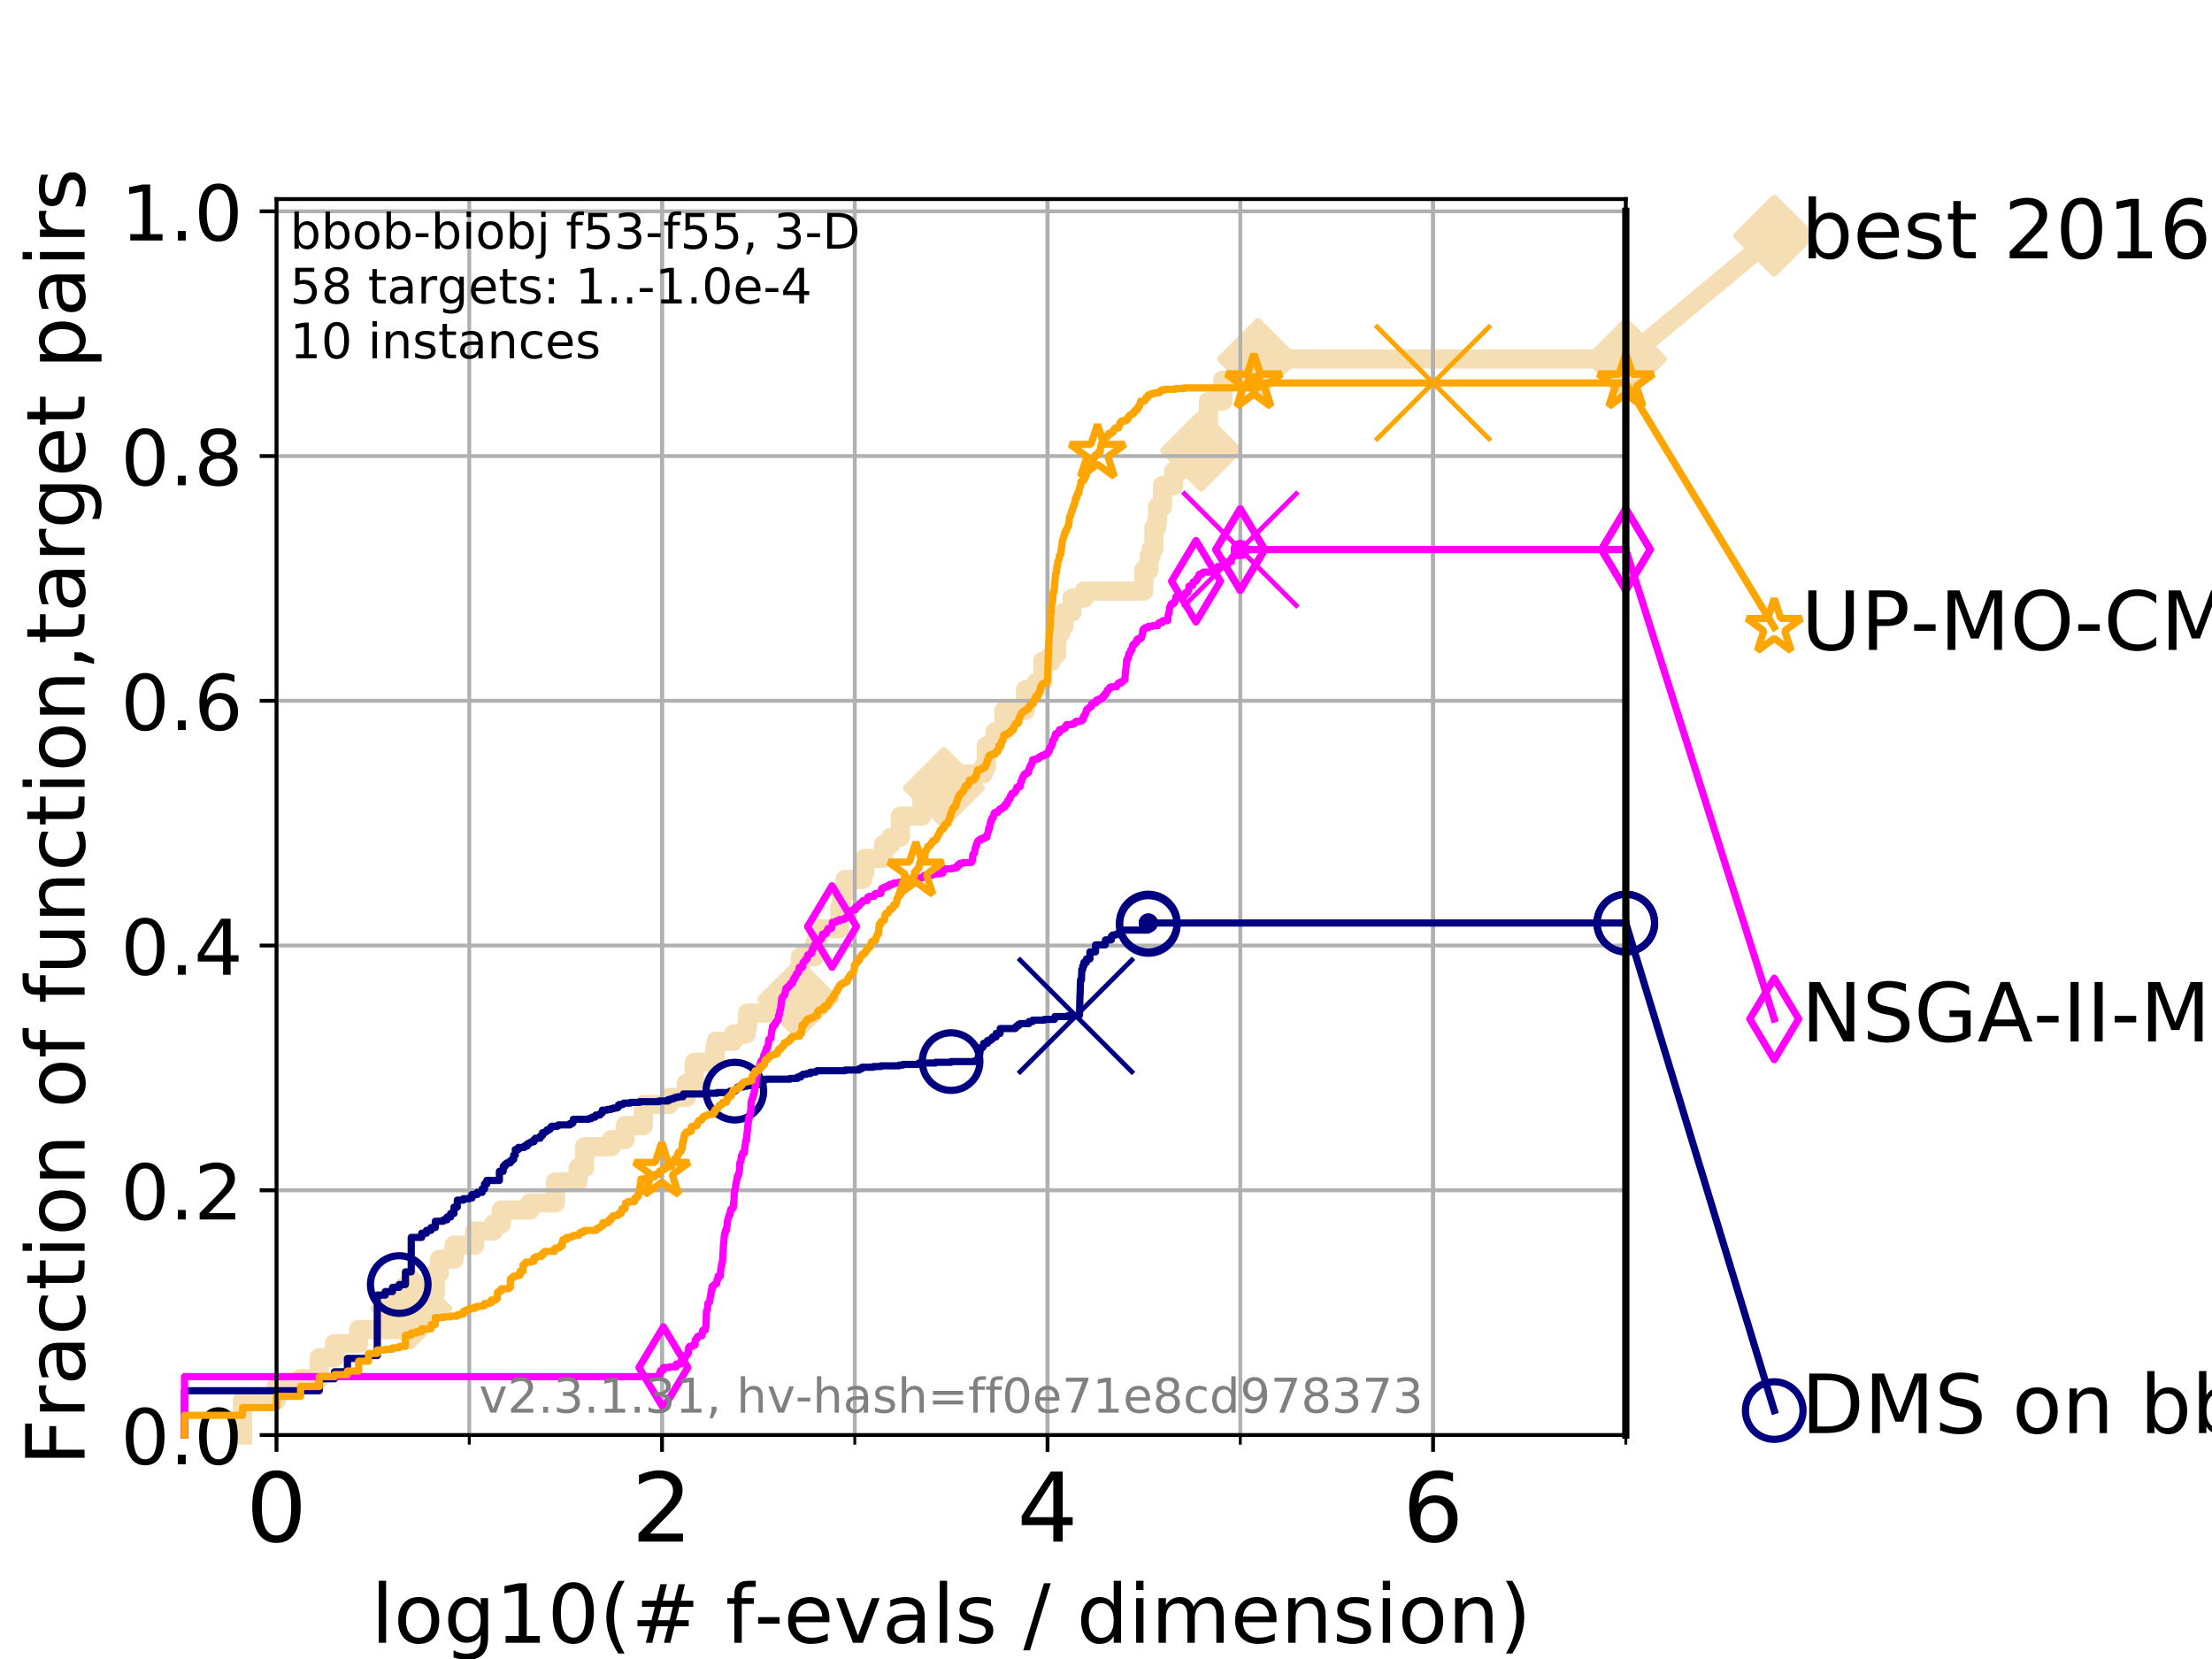 <?xml version="1.0" encoding="utf-8" standalone="no"?>
<!DOCTYPE svg PUBLIC "-//W3C//DTD SVG 1.1//EN"
  "http://www.w3.org/Graphics/SVG/1.1/DTD/svg11.dtd">
<!-- Created with matplotlib (https://matplotlib.org/) -->
<svg height="345.6pt" version="1.1" viewBox="0 0 460.8 345.6" width="460.8pt" xmlns="http://www.w3.org/2000/svg" xmlns:xlink="http://www.w3.org/1999/xlink">
 <defs>
  <style type="text/css">
*{stroke-linecap:butt;stroke-linejoin:round;}
  </style>
 </defs>
 <g id="figure_1">
  <g id="patch_1">
   <path d="M 0 345.6 
L 460.8 345.6 
L 460.8 0 
L 0 0 
z
" style="fill:#ffffff;"/>
  </g>
  <g id="axes_1">
   <g id="patch_2">
    <path d="M 57.6 298.944 
L 338.688 298.944 
L 338.688 41.472 
L 57.6 41.472 
z
" style="fill:#ffffff;"/>
   </g>
   <g id="line2d_1">
    <path d="M 50.529 298.944 
L 50.529 291.619 
L 57.6 291.619 
L 57.6 288.688 
L 62.617 288.688 
L 62.617 287.223 
L 66.508 287.223 
L 66.508 282.828 
L 69.688 282.828 
L 69.688 279.898 
L 74.705 279.898 
L 74.705 276.968 
L 83.172 276.968 
L 83.172 274.038 
L 85.667 274.038 
L 85.667 272.573 
L 89.79 272.573 
L 89.79 269.643 
L 90.684 269.643 
L 90.684 265.247 
L 91.535 265.247 
L 91.535 262.317 
L 94.576 262.317 
L 94.576 259.387 
L 98.881 259.387 
L 98.881 256.457 
L 102.772 256.457 
L 102.772 254.992 
L 104.435 254.992 
L 104.435 252.062 
L 110.415 252.062 
L 110.415 250.597 
L 115.711 250.597 
L 115.711 246.201 
L 120.414 246.201 
L 120.414 243.271 
L 121.785 243.271 
L 121.785 238.876 
L 127.379 238.876 
L 127.379 237.411 
L 130.219 237.411 
L 130.219 234.481 
L 134.019 234.481 
L 134.019 230.086 
L 139.414 230.086 
L 139.414 228.62 
L 142.971 228.62 
L 142.971 225.69 
L 144.63 225.69 
L 144.63 221.295 
L 148.92 221.295 
L 148.92 218.365 
L 149.196 218.365 
L 149.196 216.9 
L 152.786 216.9 
L 152.786 215.435 
L 155.446 215.435 
L 155.446 213.97 
L 155.721 213.97 
L 155.721 211.04 
L 163.696 211.04 
L 163.696 208.109 
L 166.244 208.109 
L 166.244 203.714 
L 166.729 203.714 
L 166.729 199.319 
L 169.702 199.319 
L 169.702 196.389 
L 170.347 196.389 
L 170.347 193.459 
L 174.942 193.459 
L 174.942 189.063 
L 175.321 189.063 
L 175.321 186.133 
L 176.021 186.133 
L 176.021 183.203 
L 179.697 183.203 
L 179.697 181.738 
L 180.193 181.738 
L 180.193 178.808 
L 184.071 178.808 
L 184.071 175.878 
L 185.592 175.878 
L 185.592 174.413 
L 187.561 174.413 
L 187.561 170.018 
L 192.047 170.018 
L 192.047 165.622 
L 192.778 165.622 
L 192.778 164.157 
L 196.622 164.157 
L 196.622 161.227 
L 204.838 161.227 
L 204.838 159.762 
L 205.462 159.762 
L 205.462 155.367 
L 207.272 155.367 
L 207.272 152.437 
L 209.15 152.437 
L 209.15 148.041 
L 213.602 148.041 
L 213.645 143.646 
L 215.857 143.646 
L 215.857 142.181 
L 217.229 142.181 
L 217.229 137.786 
L 219.009 137.786 
L 219.009 136.321 
L 220.124 136.321 
L 220.124 131.926 
L 220.966 131.926 
L 220.966 130.461 
L 221.665 130.461 
L 221.665 127.53 
L 223.296 127.53 
L 223.296 124.6 
L 225.808 124.6 
L 225.808 123.135 
L 238.254 123.135 
L 238.254 118.74 
L 239.381 118.74 
L 239.381 115.81 
L 239.821 115.81 
L 239.821 114.345 
L 240.369 114.345 
L 240.369 109.95 
L 240.954 109.95 
L 240.954 108.484 
L 241.144 108.484 
L 241.144 105.554 
L 242.164 105.554 
L 242.164 101.159 
L 244.465 101.159 
L 244.465 98.229 
L 245.711 98.229 
L 245.711 95.299 
L 247.079 95.299 
L 247.079 93.834 
L 250.219 93.834 
L 250.219 90.904 
L 250.785 90.904 
L 250.785 87.973 
L 251.747 87.973 
L 251.747 83.578 
L 254.737 83.578 
L 254.737 79.183 
L 262.071 79.183 
L 262.071 74.788 
L 338.688 74.788 
L 338.688 74.788 
" style="fill:none;stroke:#f5deb3;stroke-linecap:square;stroke-width:4;"/>
   </g>
   <g id="line2d_2">
    <defs>
     <path d="M 0 7.778 
L 7.778 0 
L 0 -7.778 
L -7.778 0 
z
" id="m9fae663f70" style="stroke:#f5deb3;stroke-linejoin:miter;stroke-width:1.5;"/>
    </defs>
    <g>
     <use style="fill:#f5deb3;stroke:#f5deb3;stroke-linejoin:miter;stroke-width:1.5;" x="85.667" xlink:href="#m9fae663f70" y="272.573"/>
     <use style="fill:#f5deb3;stroke:#f5deb3;stroke-linejoin:miter;stroke-width:1.5;" x="166.244" xlink:href="#m9fae663f70" y="208.109"/>
     <use style="fill:#f5deb3;stroke:#f5deb3;stroke-linejoin:miter;stroke-width:1.5;" x="196.622" xlink:href="#m9fae663f70" y="164.157"/>
     <use style="fill:#f5deb3;stroke:#f5deb3;stroke-linejoin:miter;stroke-width:1.5;" x="250.219" xlink:href="#m9fae663f70" y="93.834"/>
     <use style="fill:#f5deb3;stroke:#f5deb3;stroke-linejoin:miter;stroke-width:1.5;" x="262.071" xlink:href="#m9fae663f70" y="74.788"/>
     <use style="fill:#f5deb3;stroke:#f5deb3;stroke-linejoin:miter;stroke-width:1.5;" x="338.688" xlink:href="#m9fae663f70" y="74.788"/>
    </g>
   </g>
   <g id="line2d_3">
    <path style="fill:none;stroke:#f5deb3;stroke-linecap:square;stroke-width:4;"/>
    <g/>
   </g>
   <g id="line2d_4">
    <path d="M 338.688 74.788 
L 369.608 49.12 
" style="fill:none;stroke:#f5deb3;stroke-linecap:square;stroke-width:4;"/>
    <g>
     <use style="fill:#f5deb3;stroke:#f5deb3;stroke-linejoin:miter;stroke-width:1.5;" x="338.688" xlink:href="#m9fae663f70" y="74.788"/>
     <use style="fill:#f5deb3;stroke:#f5deb3;stroke-linejoin:miter;stroke-width:1.5;" x="369.608" xlink:href="#m9fae663f70" y="49.12"/>
    </g>
   </g>
   <g id="matplotlib.axis_1">
    <g id="xtick_1">
     <g id="line2d_5">
      <path clip-path="url(#p89f224f681)" d="M 57.6 298.944 
L 57.6 41.472 
" style="fill:none;stroke:#b0b0b0;stroke-linecap:square;stroke-width:0.8;"/>
     </g>
     <g id="line2d_6">
      <defs>
       <path d="M 0 0 
L 0 3.5 
" id="mc709139d1d" style="stroke:#000000;stroke-width:0.8;"/>
      </defs>
      <g>
       <use style="stroke:#000000;stroke-width:0.8;" x="57.6" xlink:href="#mc709139d1d" y="298.944"/>
      </g>
     </g>
     <g id="text_1">
      <!-- 0 -->
      <defs>
       <path d="M 31.781 66.406 
Q 24.172 66.406 20.328 58.906 
Q 16.5 51.422 16.5 36.375 
Q 16.5 21.391 20.328 13.891 
Q 24.172 6.391 31.781 6.391 
Q 39.453 6.391 43.281 13.891 
Q 47.125 21.391 47.125 36.375 
Q 47.125 51.422 43.281 58.906 
Q 39.453 66.406 31.781 66.406 
z
M 31.781 74.219 
Q 44.047 74.219 50.516 64.516 
Q 56.984 54.828 56.984 36.375 
Q 56.984 17.969 50.516 8.266 
Q 44.047 -1.422 31.781 -1.422 
Q 19.531 -1.422 13.062 8.266 
Q 6.594 17.969 6.594 36.375 
Q 6.594 54.828 13.062 64.516 
Q 19.531 74.219 31.781 74.219 
z
" id="DejaVuSans-48"/>
      </defs>
      <g transform="translate(51.237 321.141)scale(0.2 -0.2)">
       <use xlink:href="#DejaVuSans-48"/>
      </g>
     </g>
    </g>
    <g id="xtick_2">
     <g id="line2d_7">
      <path clip-path="url(#p89f224f681)" d="M 137.911 298.944 
L 137.911 41.472 
" style="fill:none;stroke:#b0b0b0;stroke-linecap:square;stroke-width:0.8;"/>
     </g>
     <g id="line2d_8">
      <g>
       <use style="stroke:#000000;stroke-width:0.8;" x="137.911" xlink:href="#mc709139d1d" y="298.944"/>
      </g>
     </g>
     <g id="text_2">
      <!-- 2 -->
      <defs>
       <path d="M 19.188 8.297 
L 53.609 8.297 
L 53.609 0 
L 7.328 0 
L 7.328 8.297 
Q 12.938 14.109 22.625 23.891 
Q 32.328 33.688 34.812 36.531 
Q 39.547 41.844 41.422 45.531 
Q 43.312 49.219 43.312 52.781 
Q 43.312 58.594 39.234 62.25 
Q 35.156 65.922 28.609 65.922 
Q 23.969 65.922 18.812 64.312 
Q 13.672 62.703 7.812 59.422 
L 7.812 69.391 
Q 13.766 71.781 18.938 73 
Q 24.125 74.219 28.422 74.219 
Q 39.75 74.219 46.484 68.547 
Q 53.219 62.891 53.219 53.422 
Q 53.219 48.922 51.531 44.891 
Q 49.859 40.875 45.406 35.406 
Q 44.188 33.984 37.641 27.219 
Q 31.109 20.453 19.188 8.297 
z
" id="DejaVuSans-50"/>
      </defs>
      <g transform="translate(131.548 321.141)scale(0.2 -0.2)">
       <use xlink:href="#DejaVuSans-50"/>
      </g>
     </g>
    </g>
    <g id="xtick_3">
     <g id="line2d_9">
      <path clip-path="url(#p89f224f681)" d="M 218.222 298.944 
L 218.222 41.472 
" style="fill:none;stroke:#b0b0b0;stroke-linecap:square;stroke-width:0.8;"/>
     </g>
     <g id="line2d_10">
      <g>
       <use style="stroke:#000000;stroke-width:0.8;" x="218.222" xlink:href="#mc709139d1d" y="298.944"/>
      </g>
     </g>
     <g id="text_3">
      <!-- 4 -->
      <defs>
       <path d="M 37.797 64.312 
L 12.891 25.391 
L 37.797 25.391 
z
M 35.203 72.906 
L 47.609 72.906 
L 47.609 25.391 
L 58.016 25.391 
L 58.016 17.188 
L 47.609 17.188 
L 47.609 0 
L 37.797 0 
L 37.797 17.188 
L 4.891 17.188 
L 4.891 26.703 
z
" id="DejaVuSans-52"/>
      </defs>
      <g transform="translate(211.859 321.141)scale(0.2 -0.2)">
       <use xlink:href="#DejaVuSans-52"/>
      </g>
     </g>
    </g>
    <g id="xtick_4">
     <g id="line2d_11">
      <path clip-path="url(#p89f224f681)" d="M 298.533 298.944 
L 298.533 41.472 
" style="fill:none;stroke:#b0b0b0;stroke-linecap:square;stroke-width:0.8;"/>
     </g>
     <g id="line2d_12">
      <g>
       <use style="stroke:#000000;stroke-width:0.8;" x="298.533" xlink:href="#mc709139d1d" y="298.944"/>
      </g>
     </g>
     <g id="text_4">
      <!-- 6 -->
      <defs>
       <path d="M 33.016 40.375 
Q 26.375 40.375 22.484 35.828 
Q 18.609 31.297 18.609 23.391 
Q 18.609 15.531 22.484 10.953 
Q 26.375 6.391 33.016 6.391 
Q 39.656 6.391 43.531 10.953 
Q 47.406 15.531 47.406 23.391 
Q 47.406 31.297 43.531 35.828 
Q 39.656 40.375 33.016 40.375 
z
M 52.594 71.297 
L 52.594 62.312 
Q 48.875 64.062 45.094 64.984 
Q 41.312 65.922 37.594 65.922 
Q 27.828 65.922 22.672 59.328 
Q 17.531 52.734 16.797 39.406 
Q 19.672 43.656 24.016 45.922 
Q 28.375 48.188 33.594 48.188 
Q 44.578 48.188 50.953 41.516 
Q 57.328 34.859 57.328 23.391 
Q 57.328 12.156 50.688 5.359 
Q 44.047 -1.422 33.016 -1.422 
Q 20.359 -1.422 13.672 8.266 
Q 6.984 17.969 6.984 36.375 
Q 6.984 53.656 15.188 63.938 
Q 23.391 74.219 37.203 74.219 
Q 40.922 74.219 44.703 73.484 
Q 48.484 72.75 52.594 71.297 
z
" id="DejaVuSans-54"/>
      </defs>
      <g transform="translate(292.17 321.141)scale(0.2 -0.2)">
       <use xlink:href="#DejaVuSans-54"/>
      </g>
     </g>
    </g>
    <g id="xtick_5">
     <g id="line2d_13">
      <path clip-path="url(#p89f224f681)" d="M 57.6 298.944 
L 57.6 41.472 
" style="fill:none;stroke:#b0b0b0;stroke-linecap:square;stroke-width:0.8;"/>
     </g>
     <g id="line2d_14">
      <defs>
       <path d="M 0 0 
L 0 2 
" id="m8adfd7c734" style="stroke:#000000;stroke-width:0.6;"/>
      </defs>
      <g>
       <use style="stroke:#000000;stroke-width:0.6;" x="57.6" xlink:href="#m8adfd7c734" y="298.944"/>
      </g>
     </g>
    </g>
    <g id="xtick_6">
     <g id="line2d_15">
      <path clip-path="url(#p89f224f681)" d="M 97.755 298.944 
L 97.755 41.472 
" style="fill:none;stroke:#b0b0b0;stroke-linecap:square;stroke-width:0.8;"/>
     </g>
     <g id="line2d_16">
      <g>
       <use style="stroke:#000000;stroke-width:0.6;" x="97.755" xlink:href="#m8adfd7c734" y="298.944"/>
      </g>
     </g>
    </g>
    <g id="xtick_7">
     <g id="line2d_17">
      <path clip-path="url(#p89f224f681)" d="M 137.911 298.944 
L 137.911 41.472 
" style="fill:none;stroke:#b0b0b0;stroke-linecap:square;stroke-width:0.8;"/>
     </g>
     <g id="line2d_18">
      <g>
       <use style="stroke:#000000;stroke-width:0.6;" x="137.911" xlink:href="#m8adfd7c734" y="298.944"/>
      </g>
     </g>
    </g>
    <g id="xtick_8">
     <g id="line2d_19">
      <path clip-path="url(#p89f224f681)" d="M 178.066 298.944 
L 178.066 41.472 
" style="fill:none;stroke:#b0b0b0;stroke-linecap:square;stroke-width:0.8;"/>
     </g>
     <g id="line2d_20">
      <g>
       <use style="stroke:#000000;stroke-width:0.6;" x="178.066" xlink:href="#m8adfd7c734" y="298.944"/>
      </g>
     </g>
    </g>
    <g id="xtick_9">
     <g id="line2d_21">
      <path clip-path="url(#p89f224f681)" d="M 218.222 298.944 
L 218.222 41.472 
" style="fill:none;stroke:#b0b0b0;stroke-linecap:square;stroke-width:0.8;"/>
     </g>
     <g id="line2d_22">
      <g>
       <use style="stroke:#000000;stroke-width:0.6;" x="218.222" xlink:href="#m8adfd7c734" y="298.944"/>
      </g>
     </g>
    </g>
    <g id="xtick_10">
     <g id="line2d_23">
      <path clip-path="url(#p89f224f681)" d="M 258.377 298.944 
L 258.377 41.472 
" style="fill:none;stroke:#b0b0b0;stroke-linecap:square;stroke-width:0.8;"/>
     </g>
     <g id="line2d_24">
      <g>
       <use style="stroke:#000000;stroke-width:0.6;" x="258.377" xlink:href="#m8adfd7c734" y="298.944"/>
      </g>
     </g>
    </g>
    <g id="xtick_11">
     <g id="line2d_25">
      <path clip-path="url(#p89f224f681)" d="M 298.533 298.944 
L 298.533 41.472 
" style="fill:none;stroke:#b0b0b0;stroke-linecap:square;stroke-width:0.8;"/>
     </g>
     <g id="line2d_26">
      <g>
       <use style="stroke:#000000;stroke-width:0.6;" x="298.533" xlink:href="#m8adfd7c734" y="298.944"/>
      </g>
     </g>
    </g>
    <g id="xtick_12">
     <g id="line2d_27">
      <path clip-path="url(#p89f224f681)" d="M 338.688 298.944 
L 338.688 41.472 
" style="fill:none;stroke:#b0b0b0;stroke-linecap:square;stroke-width:0.8;"/>
     </g>
     <g id="line2d_28">
      <g>
       <use style="stroke:#000000;stroke-width:0.6;" x="338.688" xlink:href="#m8adfd7c734" y="298.944"/>
      </g>
     </g>
    </g>
    <g id="text_5">
     <!-- log10(# f-evals / dimension) -->
     <defs>
      <path d="M 9.422 75.984 
L 18.406 75.984 
L 18.406 0 
L 9.422 0 
z
" id="DejaVuSans-108"/>
      <path d="M 30.609 48.391 
Q 23.391 48.391 19.188 42.75 
Q 14.984 37.109 14.984 27.297 
Q 14.984 17.484 19.156 11.844 
Q 23.344 6.203 30.609 6.203 
Q 37.797 6.203 41.984 11.859 
Q 46.188 17.531 46.188 27.297 
Q 46.188 37.016 41.984 42.703 
Q 37.797 48.391 30.609 48.391 
z
M 30.609 56 
Q 42.328 56 49.016 48.375 
Q 55.719 40.766 55.719 27.297 
Q 55.719 13.875 49.016 6.219 
Q 42.328 -1.422 30.609 -1.422 
Q 18.844 -1.422 12.172 6.219 
Q 5.516 13.875 5.516 27.297 
Q 5.516 40.766 12.172 48.375 
Q 18.844 56 30.609 56 
z
" id="DejaVuSans-111"/>
      <path d="M 45.406 27.984 
Q 45.406 37.75 41.375 43.109 
Q 37.359 48.484 30.078 48.484 
Q 22.859 48.484 18.828 43.109 
Q 14.797 37.75 14.797 27.984 
Q 14.797 18.266 18.828 12.891 
Q 22.859 7.516 30.078 7.516 
Q 37.359 7.516 41.375 12.891 
Q 45.406 18.266 45.406 27.984 
z
M 54.391 6.781 
Q 54.391 -7.172 48.188 -13.984 
Q 42 -20.797 29.203 -20.797 
Q 24.469 -20.797 20.266 -20.094 
Q 16.062 -19.391 12.109 -17.922 
L 12.109 -9.188 
Q 16.062 -11.328 19.922 -12.344 
Q 23.781 -13.375 27.781 -13.375 
Q 36.625 -13.375 41.016 -8.766 
Q 45.406 -4.156 45.406 5.172 
L 45.406 9.625 
Q 42.625 4.781 38.281 2.391 
Q 33.938 0 27.875 0 
Q 17.828 0 11.672 7.656 
Q 5.516 15.328 5.516 27.984 
Q 5.516 40.672 11.672 48.328 
Q 17.828 56 27.875 56 
Q 33.938 56 38.281 53.609 
Q 42.625 51.219 45.406 46.391 
L 45.406 54.688 
L 54.391 54.688 
z
" id="DejaVuSans-103"/>
      <path d="M 12.406 8.297 
L 28.516 8.297 
L 28.516 63.922 
L 10.984 60.406 
L 10.984 69.391 
L 28.422 72.906 
L 38.281 72.906 
L 38.281 8.297 
L 54.391 8.297 
L 54.391 0 
L 12.406 0 
z
" id="DejaVuSans-49"/>
      <path d="M 31 75.875 
Q 24.469 64.656 21.281 53.656 
Q 18.109 42.672 18.109 31.391 
Q 18.109 20.125 21.312 9.062 
Q 24.516 -2 31 -13.188 
L 23.188 -13.188 
Q 15.875 -1.703 12.234 9.375 
Q 8.594 20.453 8.594 31.391 
Q 8.594 42.281 12.203 53.312 
Q 15.828 64.359 23.188 75.875 
z
" id="DejaVuSans-40"/>
      <path d="M 51.125 44 
L 36.922 44 
L 32.812 27.688 
L 47.125 27.688 
z
M 43.797 71.781 
L 38.719 51.516 
L 52.984 51.516 
L 58.109 71.781 
L 65.922 71.781 
L 60.891 51.516 
L 76.125 51.516 
L 76.125 44 
L 58.984 44 
L 54.984 27.688 
L 70.516 27.688 
L 70.516 20.219 
L 53.078 20.219 
L 48 0 
L 40.188 0 
L 45.219 20.219 
L 30.906 20.219 
L 25.875 0 
L 18.016 0 
L 23.094 20.219 
L 7.719 20.219 
L 7.719 27.688 
L 24.906 27.688 
L 29 44 
L 13.281 44 
L 13.281 51.516 
L 30.906 51.516 
L 35.891 71.781 
z
" id="DejaVuSans-35"/>
      <path id="DejaVuSans-32"/>
      <path d="M 37.109 75.984 
L 37.109 68.5 
L 28.516 68.5 
Q 23.688 68.5 21.797 66.547 
Q 19.922 64.594 19.922 59.516 
L 19.922 54.688 
L 34.719 54.688 
L 34.719 47.703 
L 19.922 47.703 
L 19.922 0 
L 10.891 0 
L 10.891 47.703 
L 2.297 47.703 
L 2.297 54.688 
L 10.891 54.688 
L 10.891 58.5 
Q 10.891 67.625 15.141 71.797 
Q 19.391 75.984 28.609 75.984 
z
" id="DejaVuSans-102"/>
      <path d="M 4.891 31.391 
L 31.203 31.391 
L 31.203 23.391 
L 4.891 23.391 
z
" id="DejaVuSans-45"/>
      <path d="M 56.203 29.594 
L 56.203 25.203 
L 14.891 25.203 
Q 15.484 15.922 20.484 11.062 
Q 25.484 6.203 34.422 6.203 
Q 39.594 6.203 44.453 7.469 
Q 49.312 8.734 54.109 11.281 
L 54.109 2.781 
Q 49.266 0.734 44.188 -0.344 
Q 39.109 -1.422 33.891 -1.422 
Q 20.797 -1.422 13.156 6.188 
Q 5.516 13.812 5.516 26.812 
Q 5.516 40.234 12.766 48.109 
Q 20.016 56 32.328 56 
Q 43.359 56 49.781 48.891 
Q 56.203 41.797 56.203 29.594 
z
M 47.219 32.234 
Q 47.125 39.594 43.094 43.984 
Q 39.062 48.391 32.422 48.391 
Q 24.906 48.391 20.391 44.141 
Q 15.875 39.891 15.188 32.172 
z
" id="DejaVuSans-101"/>
      <path d="M 2.984 54.688 
L 12.5 54.688 
L 29.594 8.797 
L 46.688 54.688 
L 56.203 54.688 
L 35.688 0 
L 23.484 0 
z
" id="DejaVuSans-118"/>
      <path d="M 34.281 27.484 
Q 23.391 27.484 19.188 25 
Q 14.984 22.516 14.984 16.5 
Q 14.984 11.719 18.141 8.906 
Q 21.297 6.109 26.703 6.109 
Q 34.188 6.109 38.703 11.406 
Q 43.219 16.703 43.219 25.484 
L 43.219 27.484 
z
M 52.203 31.203 
L 52.203 0 
L 43.219 0 
L 43.219 8.297 
Q 40.141 3.328 35.547 0.953 
Q 30.953 -1.422 24.312 -1.422 
Q 15.922 -1.422 10.953 3.297 
Q 6 8.016 6 15.922 
Q 6 25.141 12.172 29.828 
Q 18.359 34.516 30.609 34.516 
L 43.219 34.516 
L 43.219 35.406 
Q 43.219 41.609 39.141 45 
Q 35.062 48.391 27.688 48.391 
Q 23 48.391 18.547 47.266 
Q 14.109 46.141 10.016 43.891 
L 10.016 52.203 
Q 14.938 54.109 19.578 55.047 
Q 24.219 56 28.609 56 
Q 40.484 56 46.344 49.844 
Q 52.203 43.703 52.203 31.203 
z
" id="DejaVuSans-97"/>
      <path d="M 44.281 53.078 
L 44.281 44.578 
Q 40.484 46.531 36.375 47.5 
Q 32.281 48.484 27.875 48.484 
Q 21.188 48.484 17.844 46.438 
Q 14.5 44.391 14.5 40.281 
Q 14.5 37.156 16.891 35.375 
Q 19.281 33.594 26.516 31.984 
L 29.594 31.297 
Q 39.156 29.25 43.188 25.516 
Q 47.219 21.781 47.219 15.094 
Q 47.219 7.469 41.188 3.016 
Q 35.156 -1.422 24.609 -1.422 
Q 20.219 -1.422 15.453 -0.562 
Q 10.688 0.297 5.422 2 
L 5.422 11.281 
Q 10.406 8.688 15.234 7.391 
Q 20.062 6.109 24.812 6.109 
Q 31.156 6.109 34.562 8.281 
Q 37.984 10.453 37.984 14.406 
Q 37.984 18.062 35.516 20.016 
Q 33.062 21.969 24.703 23.781 
L 21.578 24.516 
Q 13.234 26.266 9.516 29.906 
Q 5.812 33.547 5.812 39.891 
Q 5.812 47.609 11.281 51.797 
Q 16.75 56 26.812 56 
Q 31.781 56 36.172 55.266 
Q 40.578 54.547 44.281 53.078 
z
" id="DejaVuSans-115"/>
      <path d="M 25.391 72.906 
L 33.688 72.906 
L 8.297 -9.281 
L 0 -9.281 
z
" id="DejaVuSans-47"/>
      <path d="M 45.406 46.391 
L 45.406 75.984 
L 54.391 75.984 
L 54.391 0 
L 45.406 0 
L 45.406 8.203 
Q 42.578 3.328 38.25 0.953 
Q 33.938 -1.422 27.875 -1.422 
Q 17.969 -1.422 11.734 6.484 
Q 5.516 14.406 5.516 27.297 
Q 5.516 40.188 11.734 48.094 
Q 17.969 56 27.875 56 
Q 33.938 56 38.25 53.625 
Q 42.578 51.266 45.406 46.391 
z
M 14.797 27.297 
Q 14.797 17.391 18.875 11.75 
Q 22.953 6.109 30.078 6.109 
Q 37.203 6.109 41.297 11.75 
Q 45.406 17.391 45.406 27.297 
Q 45.406 37.203 41.297 42.844 
Q 37.203 48.484 30.078 48.484 
Q 22.953 48.484 18.875 42.844 
Q 14.797 37.203 14.797 27.297 
z
" id="DejaVuSans-100"/>
      <path d="M 9.422 54.688 
L 18.406 54.688 
L 18.406 0 
L 9.422 0 
z
M 9.422 75.984 
L 18.406 75.984 
L 18.406 64.594 
L 9.422 64.594 
z
" id="DejaVuSans-105"/>
      <path d="M 52 44.188 
Q 55.375 50.25 60.062 53.125 
Q 64.75 56 71.094 56 
Q 79.641 56 84.281 50.016 
Q 88.922 44.047 88.922 33.016 
L 88.922 0 
L 79.891 0 
L 79.891 32.719 
Q 79.891 40.578 77.094 44.375 
Q 74.312 48.188 68.609 48.188 
Q 61.625 48.188 57.562 43.547 
Q 53.516 38.922 53.516 30.906 
L 53.516 0 
L 44.484 0 
L 44.484 32.719 
Q 44.484 40.625 41.703 44.406 
Q 38.922 48.188 33.109 48.188 
Q 26.219 48.188 22.156 43.531 
Q 18.109 38.875 18.109 30.906 
L 18.109 0 
L 9.078 0 
L 9.078 54.688 
L 18.109 54.688 
L 18.109 46.188 
Q 21.188 51.219 25.484 53.609 
Q 29.781 56 35.688 56 
Q 41.656 56 45.828 52.969 
Q 50 49.953 52 44.188 
z
" id="DejaVuSans-109"/>
      <path d="M 54.891 33.016 
L 54.891 0 
L 45.906 0 
L 45.906 32.719 
Q 45.906 40.484 42.875 44.328 
Q 39.844 48.188 33.797 48.188 
Q 26.516 48.188 22.312 43.547 
Q 18.109 38.922 18.109 30.906 
L 18.109 0 
L 9.078 0 
L 9.078 54.688 
L 18.109 54.688 
L 18.109 46.188 
Q 21.344 51.125 25.703 53.562 
Q 30.078 56 35.797 56 
Q 45.219 56 50.047 50.172 
Q 54.891 44.344 54.891 33.016 
z
" id="DejaVuSans-110"/>
      <path d="M 8.016 75.875 
L 15.828 75.875 
Q 23.141 64.359 26.781 53.312 
Q 30.422 42.281 30.422 31.391 
Q 30.422 20.453 26.781 9.375 
Q 23.141 -1.703 15.828 -13.188 
L 8.016 -13.188 
Q 14.5 -2 17.703 9.062 
Q 20.906 20.125 20.906 31.391 
Q 20.906 42.672 17.703 53.656 
Q 14.5 64.656 8.016 75.875 
z
" id="DejaVuSans-41"/>
     </defs>
     <g transform="translate(77.303 342.218)scale(0.17 -0.17)">
      <use xlink:href="#DejaVuSans-108"/>
      <use x="27.783" xlink:href="#DejaVuSans-111"/>
      <use x="88.965" xlink:href="#DejaVuSans-103"/>
      <use x="152.441" xlink:href="#DejaVuSans-49"/>
      <use x="216.064" xlink:href="#DejaVuSans-48"/>
      <use x="279.688" xlink:href="#DejaVuSans-40"/>
      <use x="318.701" xlink:href="#DejaVuSans-35"/>
      <use x="402.49" xlink:href="#DejaVuSans-32"/>
      <use x="434.277" xlink:href="#DejaVuSans-102"/>
      <use x="469.404" xlink:href="#DejaVuSans-45"/>
      <use x="505.488" xlink:href="#DejaVuSans-101"/>
      <use x="567.012" xlink:href="#DejaVuSans-118"/>
      <use x="626.191" xlink:href="#DejaVuSans-97"/>
      <use x="687.471" xlink:href="#DejaVuSans-108"/>
      <use x="715.254" xlink:href="#DejaVuSans-115"/>
      <use x="767.354" xlink:href="#DejaVuSans-32"/>
      <use x="799.141" xlink:href="#DejaVuSans-47"/>
      <use x="832.832" xlink:href="#DejaVuSans-32"/>
      <use x="864.619" xlink:href="#DejaVuSans-100"/>
      <use x="928.096" xlink:href="#DejaVuSans-105"/>
      <use x="955.879" xlink:href="#DejaVuSans-109"/>
      <use x="1053.291" xlink:href="#DejaVuSans-101"/>
      <use x="1114.814" xlink:href="#DejaVuSans-110"/>
      <use x="1178.193" xlink:href="#DejaVuSans-115"/>
      <use x="1230.293" xlink:href="#DejaVuSans-105"/>
      <use x="1258.076" xlink:href="#DejaVuSans-111"/>
      <use x="1319.258" xlink:href="#DejaVuSans-110"/>
      <use x="1382.637" xlink:href="#DejaVuSans-41"/>
     </g>
    </g>
   </g>
   <g id="matplotlib.axis_2">
    <g id="ytick_1">
     <g id="line2d_29">
      <path clip-path="url(#p89f224f681)" d="M 57.6 298.944 
L 338.688 298.944 
" style="fill:none;stroke:#b0b0b0;stroke-linecap:square;stroke-width:0.8;"/>
     </g>
     <g id="line2d_30">
      <defs>
       <path d="M 0 0 
L -3.5 0 
" id="m7b87834f3f" style="stroke:#000000;stroke-width:0.8;"/>
      </defs>
      <g>
       <use style="stroke:#000000;stroke-width:0.8;" x="57.6" xlink:href="#m7b87834f3f" y="298.944"/>
      </g>
     </g>
     <g id="text_6">
      <!-- 0.0 -->
      <defs>
       <path d="M 10.688 12.406 
L 21 12.406 
L 21 0 
L 10.688 0 
z
" id="DejaVuSans-46"/>
      </defs>
      <g transform="translate(25.155 305.023)scale(0.16 -0.16)">
       <use xlink:href="#DejaVuSans-48"/>
       <use x="63.623" xlink:href="#DejaVuSans-46"/>
       <use x="95.41" xlink:href="#DejaVuSans-48"/>
      </g>
     </g>
    </g>
    <g id="ytick_2">
     <g id="line2d_31">
      <path clip-path="url(#p89f224f681)" d="M 57.6 247.959 
L 338.688 247.959 
" style="fill:none;stroke:#b0b0b0;stroke-linecap:square;stroke-width:0.8;"/>
     </g>
     <g id="line2d_32">
      <g>
       <use style="stroke:#000000;stroke-width:0.8;" x="57.6" xlink:href="#m7b87834f3f" y="247.959"/>
      </g>
     </g>
     <g id="text_7">
      <!-- 0.2 -->
      <g transform="translate(25.155 254.038)scale(0.16 -0.16)">
       <use xlink:href="#DejaVuSans-48"/>
       <use x="63.623" xlink:href="#DejaVuSans-46"/>
       <use x="95.41" xlink:href="#DejaVuSans-50"/>
      </g>
     </g>
    </g>
    <g id="ytick_3">
     <g id="line2d_33">
      <path clip-path="url(#p89f224f681)" d="M 57.6 196.975 
L 338.688 196.975 
" style="fill:none;stroke:#b0b0b0;stroke-linecap:square;stroke-width:0.8;"/>
     </g>
     <g id="line2d_34">
      <g>
       <use style="stroke:#000000;stroke-width:0.8;" x="57.6" xlink:href="#m7b87834f3f" y="196.975"/>
      </g>
     </g>
     <g id="text_8">
      <!-- 0.4 -->
      <g transform="translate(25.155 203.054)scale(0.16 -0.16)">
       <use xlink:href="#DejaVuSans-48"/>
       <use x="63.623" xlink:href="#DejaVuSans-46"/>
       <use x="95.41" xlink:href="#DejaVuSans-52"/>
      </g>
     </g>
    </g>
    <g id="ytick_4">
     <g id="line2d_35">
      <path clip-path="url(#p89f224f681)" d="M 57.6 145.99 
L 338.688 145.99 
" style="fill:none;stroke:#b0b0b0;stroke-linecap:square;stroke-width:0.8;"/>
     </g>
     <g id="line2d_36">
      <g>
       <use style="stroke:#000000;stroke-width:0.8;" x="57.6" xlink:href="#m7b87834f3f" y="145.99"/>
      </g>
     </g>
     <g id="text_9">
      <!-- 0.6 -->
      <g transform="translate(25.155 152.069)scale(0.16 -0.16)">
       <use xlink:href="#DejaVuSans-48"/>
       <use x="63.623" xlink:href="#DejaVuSans-46"/>
       <use x="95.41" xlink:href="#DejaVuSans-54"/>
      </g>
     </g>
    </g>
    <g id="ytick_5">
     <g id="line2d_37">
      <path clip-path="url(#p89f224f681)" d="M 57.6 95.006 
L 338.688 95.006 
" style="fill:none;stroke:#b0b0b0;stroke-linecap:square;stroke-width:0.8;"/>
     </g>
     <g id="line2d_38">
      <g>
       <use style="stroke:#000000;stroke-width:0.8;" x="57.6" xlink:href="#m7b87834f3f" y="95.006"/>
      </g>
     </g>
     <g id="text_10">
      <!-- 0.8 -->
      <defs>
       <path d="M 31.781 34.625 
Q 24.75 34.625 20.719 30.859 
Q 16.703 27.094 16.703 20.516 
Q 16.703 13.922 20.719 10.156 
Q 24.75 6.391 31.781 6.391 
Q 38.812 6.391 42.859 10.172 
Q 46.922 13.969 46.922 20.516 
Q 46.922 27.094 42.891 30.859 
Q 38.875 34.625 31.781 34.625 
z
M 21.922 38.812 
Q 15.578 40.375 12.031 44.719 
Q 8.5 49.078 8.5 55.328 
Q 8.5 64.062 14.719 69.141 
Q 20.953 74.219 31.781 74.219 
Q 42.672 74.219 48.875 69.141 
Q 55.078 64.062 55.078 55.328 
Q 55.078 49.078 51.531 44.719 
Q 48 40.375 41.703 38.812 
Q 48.828 37.156 52.797 32.312 
Q 56.781 27.484 56.781 20.516 
Q 56.781 9.906 50.312 4.234 
Q 43.844 -1.422 31.781 -1.422 
Q 19.734 -1.422 13.25 4.234 
Q 6.781 9.906 6.781 20.516 
Q 6.781 27.484 10.781 32.312 
Q 14.797 37.156 21.922 38.812 
z
M 18.312 54.391 
Q 18.312 48.734 21.844 45.562 
Q 25.391 42.391 31.781 42.391 
Q 38.141 42.391 41.719 45.562 
Q 45.312 48.734 45.312 54.391 
Q 45.312 60.062 41.719 63.234 
Q 38.141 66.406 31.781 66.406 
Q 25.391 66.406 21.844 63.234 
Q 18.312 60.062 18.312 54.391 
z
" id="DejaVuSans-56"/>
      </defs>
      <g transform="translate(25.155 101.085)scale(0.16 -0.16)">
       <use xlink:href="#DejaVuSans-48"/>
       <use x="63.623" xlink:href="#DejaVuSans-46"/>
       <use x="95.41" xlink:href="#DejaVuSans-56"/>
      </g>
     </g>
    </g>
    <g id="ytick_6">
     <g id="line2d_39">
      <path clip-path="url(#p89f224f681)" d="M 57.6 44.021 
L 338.688 44.021 
" style="fill:none;stroke:#b0b0b0;stroke-linecap:square;stroke-width:0.8;"/>
     </g>
     <g id="line2d_40">
      <g>
       <use style="stroke:#000000;stroke-width:0.8;" x="57.6" xlink:href="#m7b87834f3f" y="44.021"/>
      </g>
     </g>
     <g id="text_11">
      <!-- 1.0 -->
      <g transform="translate(25.155 50.1)scale(0.16 -0.16)">
       <use xlink:href="#DejaVuSans-49"/>
       <use x="63.623" xlink:href="#DejaVuSans-46"/>
       <use x="95.41" xlink:href="#DejaVuSans-48"/>
      </g>
     </g>
    </g>
    <g id="text_12">
     <!-- Fraction of function,target pairs -->
     <defs>
      <path d="M 9.812 72.906 
L 51.703 72.906 
L 51.703 64.594 
L 19.672 64.594 
L 19.672 43.109 
L 48.578 43.109 
L 48.578 34.812 
L 19.672 34.812 
L 19.672 0 
L 9.812 0 
z
" id="DejaVuSans-70"/>
      <path d="M 41.109 46.297 
Q 39.594 47.172 37.812 47.578 
Q 36.031 48 33.891 48 
Q 26.266 48 22.188 43.047 
Q 18.109 38.094 18.109 28.812 
L 18.109 0 
L 9.078 0 
L 9.078 54.688 
L 18.109 54.688 
L 18.109 46.188 
Q 20.953 51.172 25.484 53.578 
Q 30.031 56 36.531 56 
Q 37.453 56 38.578 55.875 
Q 39.703 55.766 41.062 55.516 
z
" id="DejaVuSans-114"/>
      <path d="M 48.781 52.594 
L 48.781 44.188 
Q 44.969 46.297 41.141 47.344 
Q 37.312 48.391 33.406 48.391 
Q 24.656 48.391 19.812 42.844 
Q 14.984 37.312 14.984 27.297 
Q 14.984 17.281 19.812 11.734 
Q 24.656 6.203 33.406 6.203 
Q 37.312 6.203 41.141 7.25 
Q 44.969 8.297 48.781 10.406 
L 48.781 2.094 
Q 45.016 0.344 40.984 -0.531 
Q 36.969 -1.422 32.422 -1.422 
Q 20.062 -1.422 12.781 6.344 
Q 5.516 14.109 5.516 27.297 
Q 5.516 40.672 12.859 48.328 
Q 20.219 56 33.016 56 
Q 37.156 56 41.109 55.141 
Q 45.062 54.297 48.781 52.594 
z
" id="DejaVuSans-99"/>
      <path d="M 18.312 70.219 
L 18.312 54.688 
L 36.812 54.688 
L 36.812 47.703 
L 18.312 47.703 
L 18.312 18.016 
Q 18.312 11.328 20.141 9.422 
Q 21.969 7.516 27.594 7.516 
L 36.812 7.516 
L 36.812 0 
L 27.594 0 
Q 17.188 0 13.234 3.875 
Q 9.281 7.766 9.281 18.016 
L 9.281 47.703 
L 2.688 47.703 
L 2.688 54.688 
L 9.281 54.688 
L 9.281 70.219 
z
" id="DejaVuSans-116"/>
      <path d="M 8.5 21.578 
L 8.5 54.688 
L 17.484 54.688 
L 17.484 21.922 
Q 17.484 14.156 20.5 10.266 
Q 23.531 6.391 29.594 6.391 
Q 36.859 6.391 41.078 11.031 
Q 45.312 15.672 45.312 23.688 
L 45.312 54.688 
L 54.297 54.688 
L 54.297 0 
L 45.312 0 
L 45.312 8.406 
Q 42.047 3.422 37.719 1 
Q 33.406 -1.422 27.688 -1.422 
Q 18.266 -1.422 13.375 4.438 
Q 8.5 10.297 8.5 21.578 
z
M 31.109 56 
z
" id="DejaVuSans-117"/>
      <path d="M 11.719 12.406 
L 22.016 12.406 
L 22.016 4 
L 14.016 -11.625 
L 7.719 -11.625 
L 11.719 4 
z
" id="DejaVuSans-44"/>
      <path d="M 18.109 8.203 
L 18.109 -20.797 
L 9.078 -20.797 
L 9.078 54.688 
L 18.109 54.688 
L 18.109 46.391 
Q 20.953 51.266 25.266 53.625 
Q 29.594 56 35.594 56 
Q 45.562 56 51.781 48.094 
Q 58.016 40.188 58.016 27.297 
Q 58.016 14.406 51.781 6.484 
Q 45.562 -1.422 35.594 -1.422 
Q 29.594 -1.422 25.266 0.953 
Q 20.953 3.328 18.109 8.203 
z
M 48.688 27.297 
Q 48.688 37.203 44.609 42.844 
Q 40.531 48.484 33.406 48.484 
Q 26.266 48.484 22.188 42.844 
Q 18.109 37.203 18.109 27.297 
Q 18.109 17.391 22.188 11.75 
Q 26.266 6.109 33.406 6.109 
Q 40.531 6.109 44.609 11.75 
Q 48.688 17.391 48.688 27.297 
z
" id="DejaVuSans-112"/>
     </defs>
     <g transform="translate(17.62 305.347)rotate(-90)scale(0.17 -0.17)">
      <use xlink:href="#DejaVuSans-70"/>
      <use x="57.41" xlink:href="#DejaVuSans-114"/>
      <use x="98.523" xlink:href="#DejaVuSans-97"/>
      <use x="159.803" xlink:href="#DejaVuSans-99"/>
      <use x="214.783" xlink:href="#DejaVuSans-116"/>
      <use x="253.992" xlink:href="#DejaVuSans-105"/>
      <use x="281.775" xlink:href="#DejaVuSans-111"/>
      <use x="342.957" xlink:href="#DejaVuSans-110"/>
      <use x="406.336" xlink:href="#DejaVuSans-32"/>
      <use x="438.123" xlink:href="#DejaVuSans-111"/>
      <use x="499.305" xlink:href="#DejaVuSans-102"/>
      <use x="534.51" xlink:href="#DejaVuSans-32"/>
      <use x="566.297" xlink:href="#DejaVuSans-102"/>
      <use x="601.502" xlink:href="#DejaVuSans-117"/>
      <use x="664.881" xlink:href="#DejaVuSans-110"/>
      <use x="728.26" xlink:href="#DejaVuSans-99"/>
      <use x="783.24" xlink:href="#DejaVuSans-116"/>
      <use x="822.449" xlink:href="#DejaVuSans-105"/>
      <use x="850.232" xlink:href="#DejaVuSans-111"/>
      <use x="911.414" xlink:href="#DejaVuSans-110"/>
      <use x="974.793" xlink:href="#DejaVuSans-44"/>
      <use x="1006.58" xlink:href="#DejaVuSans-116"/>
      <use x="1045.789" xlink:href="#DejaVuSans-97"/>
      <use x="1107.068" xlink:href="#DejaVuSans-114"/>
      <use x="1148.166" xlink:href="#DejaVuSans-103"/>
      <use x="1211.643" xlink:href="#DejaVuSans-101"/>
      <use x="1273.166" xlink:href="#DejaVuSans-116"/>
      <use x="1312.375" xlink:href="#DejaVuSans-32"/>
      <use x="1344.162" xlink:href="#DejaVuSans-112"/>
      <use x="1407.639" xlink:href="#DejaVuSans-97"/>
      <use x="1468.918" xlink:href="#DejaVuSans-105"/>
      <use x="1496.701" xlink:href="#DejaVuSans-114"/>
      <use x="1537.814" xlink:href="#DejaVuSans-115"/>
     </g>
    </g>
   </g>
   <g id="line2d_41">
    <defs>
     <path d="M 0 1.5 
C 0.398 1.5 0.779 1.342 1.061 1.061 
C 1.342 0.779 1.5 0.398 1.5 0 
C 1.5 -0.398 1.342 -0.779 1.061 -1.061 
C 0.779 -1.342 0.398 -1.5 0 -1.5 
C -0.398 -1.5 -0.779 -1.342 -1.061 -1.061 
C -1.342 -0.779 -1.5 -0.398 -1.5 0 
C -1.5 0.398 -1.342 0.779 -1.061 1.061 
C -0.779 1.342 -0.398 1.5 0 1.5 
z
" id="mc08a3bf76b" style="stroke:#f5deb3;"/>
    </defs>
    <g>
     <use style="fill:#f5deb3;stroke:#f5deb3;" x="262.071" xlink:href="#mc08a3bf76b" y="74.788"/>
     <use style="fill:#f5deb3;stroke:#f5deb3;" x="262.071" xlink:href="#mc08a3bf76b" y="74.788"/>
    </g>
   </g>
   <g id="line2d_42">
    <defs>
     <path d="M 0 1.5 
C 0.398 1.5 0.779 1.342 1.061 1.061 
C 1.342 0.779 1.5 0.398 1.5 0 
C 1.5 -0.398 1.342 -0.779 1.061 -1.061 
C 0.779 -1.342 0.398 -1.5 0 -1.5 
C -0.398 -1.5 -0.779 -1.342 -1.061 -1.061 
C -1.342 -0.779 -1.5 -0.398 -1.5 0 
C -1.5 0.398 -1.342 0.779 -1.061 1.061 
C -0.779 1.342 -0.398 1.5 0 1.5 
z
" id="m424aa9c462" style="stroke:#000080;"/>
    </defs>
    <g>
     <use style="fill:#000080;stroke:#000080;" x="239.216" xlink:href="#m424aa9c462" y="192.287"/>
     <use style="fill:#000080;stroke:#000080;" x="239.216" xlink:href="#m424aa9c462" y="192.287"/>
    </g>
   </g>
   <g id="line2d_43">
    <path d="M 38.441 298.944 
L 38.441 289.714 
L 66.508 289.714 
L 66.508 287.223 
L 69.688 287.223 
L 69.688 285.758 
L 72.376 285.758 
L 72.376 282.975 
L 76.759 282.975 
L 76.759 282.389 
L 78.596 282.389 
L 78.596 269.789 
L 80.259 269.789 
L 80.259 269.057 
L 81.776 269.057 
L 81.776 268.177 
L 83.172 268.177 
L 83.172 267.591 
L 84.464 267.591 
L 84.464 264.954 
L 85.667 264.954 
L 85.667 257.775 
L 87.85 257.775 
L 87.85 256.896 
L 88.847 256.896 
L 88.847 256.31 
L 89.79 256.31 
L 89.79 255.724 
L 90.684 255.724 
L 90.684 254.406 
L 92.347 254.406 
L 92.347 254.113 
L 93.122 254.113 
L 93.122 253.527 
L 93.864 253.527 
L 93.864 252.794 
L 94.576 252.794 
L 94.576 251.476 
L 95.26 251.476 
L 95.26 250.011 
L 96.552 250.011 
L 96.552 249.718 
L 97.755 249.718 
L 97.755 249.571 
L 98.327 249.571 
L 98.327 248.838 
L 99.418 248.838 
L 99.418 248.399 
L 100.444 248.399 
L 100.444 247.666 
L 100.935 247.666 
L 100.935 246.641 
L 101.413 246.641 
L 101.413 245.908 
L 104.034 245.908 
L 104.034 244.004 
L 104.826 244.004 
L 104.826 242.978 
L 105.21 242.978 
L 105.21 242.539 
L 105.585 242.539 
L 105.585 242.246 
L 106.312 242.246 
L 106.312 241.806 
L 106.664 241.806 
L 106.664 241.513 
L 107.009 241.513 
L 107.009 240.634 
L 107.348 240.634 
L 107.348 239.462 
L 108.006 239.462 
L 108.006 239.022 
L 109.252 239.022 
L 109.252 238.729 
L 109.843 238.729 
L 109.843 238.29 
L 110.132 238.29 
L 110.132 238.143 
L 110.415 238.143 
L 110.415 237.997 
L 110.694 237.997 
L 110.694 237.85 
L 111.239 237.85 
L 111.239 237.411 
L 111.506 237.411 
L 111.506 237.118 
L 112.532 237.118 
L 112.532 236.678 
L 112.779 236.678 
L 112.779 236.532 
L 113.023 236.532 
L 113.023 235.946 
L 113.501 235.946 
L 113.501 235.799 
L 113.735 235.799 
L 113.735 235.653 
L 113.966 235.653 
L 113.966 235.36 
L 114.419 235.36 
L 114.419 235.213 
L 114.641 235.213 
L 114.641 234.92 
L 114.86 234.92 
L 114.86 234.627 
L 116.122 234.627 
L 116.122 234.481 
L 116.323 234.481 
L 116.323 234.334 
L 118.752 234.334 
L 118.752 234.041 
L 119.267 234.041 
L 119.267 233.748 
L 119.436 233.748 
L 119.436 233.162 
L 122.643 233.162 
L 122.643 233.016 
L 123.193 233.016 
L 123.193 232.869 
L 123.327 232.869 
L 123.327 232.723 
L 123.985 232.723 
L 123.985 232.43 
L 124.114 232.43 
L 124.114 232.283 
L 124.989 232.283 
L 124.989 231.99 
L 125.232 231.99 
L 125.232 231.844 
L 125.471 231.844 
L 125.471 231.258 
L 126.507 231.258 
L 126.507 231.111 
L 127.272 231.111 
L 127.272 230.965 
L 127.799 230.965 
L 127.799 230.818 
L 128.511 230.818 
L 128.511 230.672 
L 128.808 230.672 
L 128.808 230.232 
L 129.002 230.232 
L 129.002 230.086 
L 129.761 230.086 
L 129.761 229.939 
L 129.945 229.939 
L 129.945 229.793 
L 131.355 229.793 
L 131.355 229.646 
L 133.277 229.646 
L 133.277 229.5 
L 137.259 229.5 
L 137.259 229.353 
L 139.199 229.353 
L 139.199 229.06 
L 139.783 229.06 
L 139.783 228.913 
L 140.247 228.913 
L 140.247 228.767 
L 140.599 228.767 
L 140.599 228.62 
L 141.235 228.62 
L 141.235 228.474 
L 142.261 228.474 
L 142.352 227.888 
L 146.784 227.888 
L 146.784 227.741 
L 149.408 227.741 
L 149.408 227.595 
L 152.053 227.595 
L 152.053 227.302 
L 153.081 227.302 
L 153.081 227.155 
L 153.323 227.155 
L 153.323 226.862 
L 153.633 226.862 
L 153.703 226.423 
L 154.885 226.423 
L 154.885 226.276 
L 155.616 226.276 
L 155.616 226.13 
L 157.186 226.13 
L 157.186 225.983 
L 157.921 225.983 
L 157.921 225.69 
L 158.25 225.69 
L 158.25 225.397 
L 159.012 225.397 
L 159.012 225.104 
L 159.253 225.104 
L 159.253 224.958 
L 159.524 224.958 
L 159.524 224.811 
L 164.575 224.811 
L 164.575 224.665 
L 166.117 224.665 
L 166.117 224.372 
L 166.807 224.372 
L 166.807 224.079 
L 167.06 224.079 
L 167.06 223.932 
L 167.277 223.932 
L 167.277 223.786 
L 168.027 223.786 
L 168.027 223.639 
L 168.835 223.639 
L 168.835 223.346 
L 169.925 223.346 
L 169.925 223.2 
L 170.156 223.2 
L 170.156 223.053 
L 176.06 223.053 
L 176.06 222.907 
L 178.978 222.907 
L 178.978 222.614 
L 179.564 222.614 
L 179.564 222.321 
L 181.939 222.321 
L 181.939 222.174 
L 183.548 222.174 
L 183.548 222.028 
L 187.282 222.028 
L 187.282 221.881 
L 188.089 221.881 
L 188.089 221.735 
L 191.405 221.735 
L 191.405 221.442 
L 194.872 221.442 
L 194.872 221.295 
L 198.126 221.295 
L 198.126 221.149 
L 203.032 221.149 
L 203.032 221.002 
L 203.506 221.002 
L 203.506 220.856 
L 203.726 220.856 
L 203.809 219.977 
L 203.877 219.977 
L 203.898 219.684 
L 204.095 219.684 
L 204.185 218.804 
L 204.212 218.804 
L 204.276 218.218 
L 204.721 218.218 
L 204.739 217.925 
L 204.894 217.925 
L 204.914 217.339 
L 205.697 217.339 
L 205.71 216.753 
L 206.352 216.753 
L 206.368 216.46 
L 206.725 216.46 
L 206.77 216.021 
L 207.495 216.021 
L 207.497 215.288 
L 208.328 215.288 
L 208.361 214.263 
L 211.5 214.263 
L 211.5 213.97 
L 211.802 213.97 
L 211.802 213.677 
L 212.205 213.677 
L 212.205 213.384 
L 212.525 213.384 
L 212.525 213.237 
L 214.314 213.237 
L 214.373 212.798 
L 215.155 212.798 
L 215.155 212.505 
L 217.568 212.505 
L 217.568 212.358 
L 219.662 212.358 
L 219.753 211.772 
L 222.366 211.772 
L 222.366 211.626 
L 224.344 211.626 
L 224.344 211.479 
L 224.879 211.479 
L 224.981 207.084 
L 225.004 207.084 
L 225.086 204.154 
L 225.283 204.154 
L 225.356 201.956 
L 225.557 201.956 
L 225.558 201.224 
L 225.797 201.224 
L 225.798 200.491 
L 226.319 200.491 
L 226.337 199.759 
L 227.051 199.759 
L 227.052 198.293 
L 228.226 198.293 
L 228.228 196.828 
L 230.241 196.828 
L 230.29 195.803 
L 231.492 195.803 
L 231.498 195.07 
L 231.777 195.07 
L 231.777 194.777 
L 232.467 194.777 
L 232.467 194.631 
L 232.975 194.631 
L 232.975 194.484 
L 233.215 194.484 
L 233.28 193.752 
L 239.198 193.752 
L 239.216 192.287 
L 338.688 192.287 
L 338.688 192.287 
" style="fill:none;stroke:#000080;stroke-linecap:square;stroke-width:1.5;"/>
   </g>
   <g id="line2d_44">
    <defs>
     <path d="M 0 6 
C 1.591 6 3.117 5.368 4.243 4.243 
C 5.368 3.117 6 1.591 6 0 
C 6 -1.591 5.368 -3.117 4.243 -4.243 
C 3.117 -5.368 1.591 -6 0 -6 
C -1.591 -6 -3.117 -5.368 -4.243 -4.243 
C -5.368 -3.117 -6 -1.591 -6 0 
C -6 1.591 -5.368 3.117 -4.243 4.243 
C -3.117 5.368 -1.591 6 0 6 
z
" id="m6d51d9fd8a" style="stroke:#000080;stroke-width:1.5;"/>
    </defs>
    <g>
     <use style="fill-opacity:0;stroke:#000080;stroke-width:1.5;" x="83.172" xlink:href="#m6d51d9fd8a" y="267.591"/>
     <use style="fill-opacity:0;stroke:#000080;stroke-width:1.5;" x="153.081" xlink:href="#m6d51d9fd8a" y="227.302"/>
     <use style="fill-opacity:0;stroke:#000080;stroke-width:1.5;" x="198.126" xlink:href="#m6d51d9fd8a" y="221.149"/>
     <use style="fill-opacity:0;stroke:#000080;stroke-width:1.5;" x="239.216" xlink:href="#m6d51d9fd8a" y="192.58"/>
     <use style="fill-opacity:0;stroke:#000080;stroke-width:1.5;" x="239.216" xlink:href="#m6d51d9fd8a" y="192.287"/>
     <use style="fill-opacity:0;stroke:#000080;stroke-width:1.5;" x="338.688" xlink:href="#m6d51d9fd8a" y="192.287"/>
    </g>
   </g>
   <g id="line2d_45">
    <path style="fill:none;stroke:#000080;stroke-linecap:square;stroke-width:1.5;"/>
    <g/>
   </g>
   <g id="line2d_46">
    <path clip-path="url(#p89f224f681)" d="M 224.138 211.626 
" style="fill:none;stroke:#000080;stroke-linecap:square;stroke-width:1.5;"/>
    <defs>
     <path d="M -12 12 
L 12 -12 
M -12 -12 
L 12 12 
" id="mee0cfe8cc7" style="stroke:#000080;"/>
    </defs>
    <g clip-path="url(#p89f224f681)">
     <use style="fill:#000080;stroke:#000080;" x="224.138" xlink:href="#mee0cfe8cc7" y="211.626"/>
    </g>
   </g>
   <g id="line2d_47">
    <defs>
     <path d="M 0 1.5 
C 0.398 1.5 0.779 1.342 1.061 1.061 
C 1.342 0.779 1.5 0.398 1.5 0 
C 1.5 -0.398 1.342 -0.779 1.061 -1.061 
C 0.779 -1.342 0.398 -1.5 0 -1.5 
C -0.398 -1.5 -0.779 -1.342 -1.061 -1.061 
C -1.342 -0.779 -1.5 -0.398 -1.5 0 
C -1.5 0.398 -1.342 0.779 -1.061 1.061 
C -0.779 1.342 -0.398 1.5 0 1.5 
z
" id="m36ec3f20eb" style="stroke:#ff00ff;"/>
    </defs>
    <g>
     <use style="fill:#ff00ff;stroke:#ff00ff;" x="258.363" xlink:href="#m36ec3f20eb" y="114.491"/>
     <use style="fill:#ff00ff;stroke:#ff00ff;" x="258.363" xlink:href="#m36ec3f20eb" y="114.491"/>
    </g>
   </g>
   <g id="line2d_48">
    <path d="M 38.441 298.944 
L 38.441 286.784 
L 137.32 286.784 
L 137.32 286.198 
L 137.559 286.198 
L 137.559 285.612 
L 137.677 285.612 
L 137.677 285.465 
L 138.142 285.465 
L 138.199 284.879 
L 139.52 284.879 
L 139.52 284.733 
L 140.896 284.733 
L 140.896 284.147 
L 141.756 284.147 
L 141.756 283.707 
L 142.033 283.707 
L 142.033 283.268 
L 142.576 283.268 
L 142.576 282.828 
L 142.753 282.828 
L 142.753 282.389 
L 142.928 282.389 
L 142.928 282.242 
L 143.187 282.242 
L 143.273 281.803 
L 143.443 281.803 
L 143.443 280.777 
L 143.612 280.777 
L 143.612 280.484 
L 144.31 280.484 
L 144.31 280.191 
L 144.787 280.191 
L 144.826 279.166 
L 144.982 279.166 
L 144.982 279.019 
L 145.136 279.019 
L 145.136 278.726 
L 145.289 278.726 
L 145.289 278.433 
L 145.591 278.433 
L 145.591 278.286 
L 146.216 278.286 
L 146.324 277.407 
L 146.396 277.407 
L 146.396 277.114 
L 146.889 277.114 
L 146.993 276.382 
L 147.062 276.382 
L 147.165 273.159 
L 147.199 273.159 
L 147.267 272.866 
L 147.369 272.866 
L 147.436 271.547 
L 147.57 271.547 
L 147.67 271.254 
L 147.835 271.254 
L 147.934 270.229 
L 147.967 270.229 
L 148.032 269.643 
L 148.129 269.643 
L 148.161 268.763 
L 148.322 268.763 
L 148.322 268.031 
L 148.45 268.031 
L 148.45 267.884 
L 148.702 267.884 
L 148.764 267.591 
L 149.012 267.591 
L 149.012 267.445 
L 149.287 267.445 
L 149.378 266.566 
L 149.557 266.566 
L 149.587 265.833 
L 150.057 265.833 
L 150.144 264.368 
L 150.172 264.368 
L 150.258 263.636 
L 150.373 263.636 
L 150.429 262.903 
L 150.514 262.903 
L 150.599 260.999 
L 150.627 260.999 
L 150.711 259.094 
L 150.766 259.094 
L 150.877 257.482 
L 150.905 257.482 
L 150.96 256.896 
L 151.07 256.896 
L 151.124 256.31 
L 151.314 256.31 
L 151.395 255.578 
L 151.448 255.578 
L 151.555 254.259 
L 151.582 254.259 
L 151.661 253.82 
L 151.714 253.82 
L 151.819 253.38 
L 151.897 253.38 
L 151.897 253.087 
L 152.053 253.087 
L 152.104 252.355 
L 152.182 252.355 
L 152.233 251.915 
L 152.487 251.915 
L 152.537 251.622 
L 152.762 251.622 
L 152.811 250.45 
L 152.885 250.45 
L 152.984 248.252 
L 153.008 248.252 
L 153.081 247.813 
L 153.178 247.813 
L 153.275 246.787 
L 153.299 246.787 
L 153.395 246.201 
L 153.443 246.201 
L 153.538 245.322 
L 153.609 245.322 
L 153.609 245.029 
L 153.774 245.029 
L 153.82 244.59 
L 153.89 244.59 
L 153.983 244.15 
L 154.029 244.15 
L 154.121 242.246 
L 154.144 242.246 
L 154.236 241.953 
L 154.327 241.953 
L 154.372 241.367 
L 154.44 241.367 
L 154.462 240.781 
L 154.574 240.781 
L 154.641 240.341 
L 154.686 240.341 
L 154.686 240.195 
L 155.059 240.195 
L 155.168 238.876 
L 155.211 238.876 
L 155.318 237.85 
L 155.34 237.85 
L 155.34 237.557 
L 155.51 237.557 
L 155.616 235.946 
L 155.679 235.946 
L 155.742 234.627 
L 155.804 234.627 
L 155.867 233.455 
L 155.991 233.455 
L 156.011 232.723 
L 156.155 232.723 
L 156.236 231.844 
L 156.398 231.844 
L 156.479 229.5 
L 156.539 229.5 
L 156.599 229.06 
L 156.698 229.06 
L 156.737 228.767 
L 156.816 228.767 
L 156.895 228.034 
L 157.07 228.034 
L 157.147 227.155 
L 157.205 227.155 
L 157.282 226.423 
L 157.32 226.423 
L 157.32 226.13 
L 157.491 226.13 
L 157.567 224.372 
L 157.623 224.372 
L 157.679 223.932 
L 157.772 223.932 
L 157.847 223.2 
L 157.884 223.2 
L 157.884 223.053 
L 158.049 223.053 
L 158.141 222.321 
L 158.195 222.321 
L 158.195 222.028 
L 158.322 222.028 
L 158.34 221.588 
L 158.448 221.588 
L 158.484 221.149 
L 158.661 221.149 
L 158.661 220.856 
L 158.82 220.856 
L 158.82 220.709 
L 159.046 220.709 
L 159.098 219.83 
L 159.321 219.83 
L 159.355 219.244 
L 159.507 219.244 
L 159.541 218.804 
L 159.625 218.804 
L 159.658 218.365 
L 159.858 218.365 
L 159.956 217.779 
L 160.038 217.779 
L 160.136 216.607 
L 160.233 216.607 
L 160.233 216.46 
L 160.426 216.46 
L 160.426 216.314 
L 160.585 216.314 
L 160.696 215.288 
L 160.712 215.288 
L 160.821 214.409 
L 160.884 214.409 
L 160.915 213.823 
L 161.023 213.823 
L 161.023 213.677 
L 161.177 213.677 
L 161.177 213.53 
L 161.42 213.53 
L 161.42 213.384 
L 161.541 213.384 
L 161.586 212.944 
L 161.764 212.944 
L 161.867 212.651 
L 161.926 212.651 
L 161.926 212.505 
L 162.101 212.505 
L 162.188 211.626 
L 162.217 211.626 
L 162.217 211.479 
L 162.346 211.479 
L 162.432 210.6 
L 162.461 210.6 
L 162.546 210.307 
L 162.616 210.307 
L 162.701 209.282 
L 162.743 209.282 
L 162.799 208.256 
L 162.868 208.256 
L 162.868 207.963 
L 162.993 207.963 
L 162.993 207.67 
L 163.13 207.67 
L 163.13 207.523 
L 163.267 207.523 
L 163.267 207.377 
L 163.389 207.377 
L 163.442 207.084 
L 163.536 207.084 
L 163.59 206.498 
L 163.683 206.498 
L 163.736 205.912 
L 163.841 205.912 
L 163.841 205.765 
L 164.18 205.765 
L 164.18 205.472 
L 164.461 205.472 
L 164.512 205.179 
L 164.65 205.179 
L 164.65 204.886 
L 165.096 204.886 
L 165.169 204.3 
L 165.254 204.3 
L 165.254 204.007 
L 165.471 204.007 
L 165.519 203.568 
L 165.721 203.568 
L 165.826 203.128 
L 165.908 203.128 
L 165.908 202.835 
L 166.106 202.835 
L 166.106 202.689 
L 166.278 202.689 
L 166.278 202.396 
L 166.403 202.396 
L 166.494 201.517 
L 167.169 201.517 
L 167.277 200.491 
L 167.438 200.491 
L 167.438 200.345 
L 167.619 200.345 
L 167.619 200.198 
L 167.767 200.198 
L 167.767 199.905 
L 167.944 199.905 
L 167.944 199.759 
L 168.182 199.759 
L 168.233 199.026 
L 168.304 199.026 
L 168.304 198.879 
L 168.677 198.879 
L 168.677 198.733 
L 168.806 198.733 
L 168.806 198.586 
L 169.1 198.586 
L 169.168 197.854 
L 169.322 197.854 
L 169.427 197.414 
L 169.579 197.414 
L 169.655 196.828 
L 170.283 196.828 
L 170.392 196.096 
L 170.696 196.096 
L 170.758 195.656 
L 171.134 195.656 
L 171.238 195.07 
L 171.332 195.07 
L 171.332 194.631 
L 171.662 194.631 
L 171.662 194.484 
L 172.143 194.484 
L 172.24 193.898 
L 172.458 193.898 
L 172.466 193.459 
L 173.096 193.459 
L 173.096 193.312 
L 173.265 193.312 
L 173.364 192.433 
L 173.387 192.433 
L 173.387 192.14 
L 174.058 192.14 
L 174.058 191.994 
L 174.189 191.994 
L 174.189 191.847 
L 174.866 191.847 
L 174.866 191.554 
L 175.804 191.554 
L 175.804 191.408 
L 176.001 191.408 
L 176.001 191.261 
L 176.216 191.261 
L 176.216 191.115 
L 176.644 191.115 
L 176.644 190.822 
L 176.869 190.822 
L 176.894 190.236 
L 177.086 190.236 
L 177.104 189.796 
L 177.475 189.796 
L 177.475 189.65 
L 177.678 189.65 
L 177.678 189.503 
L 178.223 189.503 
L 178.24 188.917 
L 178.554 188.917 
L 178.554 188.77 
L 178.906 188.77 
L 178.906 188.477 
L 179.137 188.477 
L 179.137 188.184 
L 179.338 188.184 
L 179.338 188.038 
L 179.622 188.038 
L 179.622 187.745 
L 179.829 187.745 
L 179.829 187.598 
L 180.69 187.598 
L 180.779 186.866 
L 181.09 186.866 
L 181.09 186.719 
L 182.074 186.719 
L 182.138 186.426 
L 182.189 186.426 
L 182.189 186.28 
L 182.371 186.28 
L 182.371 186.133 
L 183.484 186.133 
L 183.518 185.547 
L 183.671 185.547 
L 183.675 185.108 
L 183.93 185.108 
L 183.93 184.961 
L 184.177 184.961 
L 184.177 184.815 
L 184.594 184.815 
L 184.594 184.668 
L 185.025 184.668 
L 185.025 184.522 
L 185.342 184.522 
L 185.342 184.229 
L 185.959 184.229 
L 185.959 184.082 
L 186.216 184.082 
L 186.216 183.936 
L 187.245 183.936 
L 187.245 183.789 
L 188.194 183.789 
L 188.194 183.643 
L 188.413 183.643 
L 188.413 183.496 
L 189.397 183.496 
L 189.397 183.35 
L 190.259 183.35 
L 190.259 183.203 
L 191.154 183.203 
L 191.154 182.91 
L 192.034 182.91 
L 192.034 182.764 
L 192.286 182.764 
L 192.286 182.617 
L 192.551 182.617 
L 192.551 182.324 
L 194.235 182.324 
L 194.235 182.178 
L 194.525 182.178 
L 194.525 182.031 
L 195.92 182.031 
L 195.92 181.885 
L 196.392 181.885 
L 196.4 181.299 
L 196.698 181.299 
L 196.698 181.006 
L 198.349 181.006 
L 198.349 180.859 
L 199.165 180.859 
L 199.165 180.566 
L 199.56 180.566 
L 199.575 180.127 
L 199.983 180.127 
L 199.983 179.834 
L 200.655 179.834 
L 200.655 179.687 
L 202.295 179.687 
L 202.295 179.541 
L 202.46 179.541 
L 202.46 179.248 
L 202.585 179.248 
L 202.62 178.222 
L 202.707 178.222 
L 202.707 177.929 
L 202.825 177.929 
L 202.825 177.782 
L 202.972 177.782 
L 203.056 177.196 
L 203.122 177.196 
L 203.153 176.61 
L 203.238 176.61 
L 203.331 176.317 
L 203.369 176.317 
L 203.381 175.878 
L 203.533 175.878 
L 203.578 175.438 
L 203.653 175.438 
L 203.726 175.145 
L 203.919 175.145 
L 203.919 174.999 
L 204.358 174.999 
L 204.358 174.706 
L 204.979 174.706 
L 205.051 174.413 
L 205.565 174.413 
L 205.623 173.827 
L 205.742 173.827 
L 205.843 173.241 
L 205.911 173.241 
L 205.957 172.508 
L 206.151 172.508 
L 206.243 171.629 
L 206.272 171.629 
L 206.334 171.19 
L 206.518 171.19 
L 206.525 170.604 
L 206.716 170.604 
L 206.716 170.311 
L 206.924 170.311 
L 207.032 169.578 
L 207.17 169.578 
L 207.179 169.285 
L 207.782 169.285 
L 207.782 168.992 
L 208.039 168.992 
L 208.039 168.845 
L 208.163 168.845 
L 208.239 168.552 
L 208.508 168.552 
L 208.508 168.406 
L 208.913 168.406 
L 208.913 168.113 
L 209.321 168.113 
L 209.413 167.527 
L 209.825 167.527 
L 209.91 166.794 
L 210.148 166.794 
L 210.148 166.501 
L 210.284 166.501 
L 210.284 166.355 
L 210.439 166.355 
L 210.494 165.769 
L 210.699 165.769 
L 210.76 165.329 
L 211.019 165.329 
L 211.019 165.183 
L 211.375 165.183 
L 211.375 164.89 
L 211.505 164.89 
L 211.505 164.743 
L 211.685 164.743 
L 211.697 164.304 
L 211.825 164.304 
L 211.825 164.011 
L 212.016 164.011 
L 212.016 163.864 
L 212.53 163.864 
L 212.605 163.132 
L 212.659 163.132 
L 212.659 162.839 
L 212.802 162.839 
L 212.879 162.253 
L 212.964 162.253 
L 213.072 161.813 
L 213.226 161.813 
L 213.226 161.52 
L 213.384 161.52 
L 213.419 161.227 
L 213.841 161.227 
L 213.878 160.934 
L 214.255 160.934 
L 214.346 160.202 
L 214.428 160.202 
L 214.51 159.762 
L 214.669 159.762 
L 214.669 159.469 
L 214.841 159.469 
L 214.872 159.029 
L 215.045 159.029 
L 215.089 158.297 
L 215.512 158.297 
L 215.512 158.15 
L 216.151 158.15 
L 216.151 158.004 
L 216.431 158.004 
L 216.431 157.711 
L 216.737 157.711 
L 216.737 157.564 
L 216.981 157.564 
L 216.981 157.418 
L 217.585 157.418 
L 217.585 157.125 
L 218.135 157.125 
L 218.135 156.832 
L 218.392 156.832 
L 218.441 156.392 
L 218.626 156.392 
L 218.627 155.953 
L 218.738 155.953 
L 218.756 155.66 
L 218.943 155.66 
L 218.943 155.367 
L 219.068 155.367 
L 219.167 155.074 
L 219.203 155.074 
L 219.289 154.341 
L 219.401 154.341 
L 219.495 153.902 
L 219.702 153.902 
L 219.709 153.462 
L 219.856 153.462 
L 219.886 152.876 
L 220.1 152.876 
L 220.1 152.73 
L 220.546 152.73 
L 220.546 152.583 
L 220.671 152.583 
L 220.715 151.997 
L 221.325 151.997 
L 221.325 151.851 
L 221.542 151.851 
L 221.542 151.704 
L 221.919 151.704 
L 221.984 151.265 
L 222.156 151.265 
L 222.156 150.972 
L 223.26 150.972 
L 223.26 150.825 
L 223.688 150.825 
L 223.688 150.679 
L 223.987 150.679 
L 223.987 150.386 
L 224.266 150.386 
L 224.266 150.239 
L 225.094 150.239 
L 225.094 150.093 
L 225.472 150.093 
L 225.501 149.8 
L 225.694 149.8 
L 225.694 149.213 
L 225.842 149.213 
L 225.842 149.067 
L 225.962 149.067 
L 225.962 148.92 
L 226.094 148.92 
L 226.186 148.334 
L 226.263 148.334 
L 226.316 147.895 
L 226.438 147.895 
L 226.438 147.748 
L 226.594 147.748 
L 226.594 147.602 
L 226.862 147.602 
L 226.862 147.455 
L 226.986 147.455 
L 226.986 147.309 
L 227.194 147.309 
L 227.194 147.162 
L 227.364 147.162 
L 227.433 146.576 
L 227.718 146.576 
L 227.718 146.43 
L 228.309 146.43 
L 228.343 145.99 
L 228.422 145.99 
L 228.422 145.844 
L 229.009 145.844 
L 229.045 145.551 
L 229.52 145.551 
L 229.52 145.404 
L 229.737 145.404 
L 229.806 144.965 
L 230.157 144.965 
L 230.159 144.525 
L 230.462 144.525 
L 230.548 144.086 
L 230.625 144.086 
L 230.655 143.793 
L 230.833 143.793 
L 230.833 143.646 
L 231.026 143.646 
L 231.026 143.5 
L 231.161 143.5 
L 231.161 143.207 
L 231.544 143.207 
L 231.544 143.06 
L 232.6 143.06 
L 232.6 142.767 
L 232.74 142.767 
L 232.74 142.621 
L 232.869 142.621 
L 232.918 142.328 
L 233.478 142.328 
L 233.478 142.035 
L 233.896 142.035 
L 233.896 141.888 
L 234.038 141.888 
L 234.038 141.742 
L 234.15 141.742 
L 234.15 141.595 
L 234.346 141.595 
L 234.443 139.984 
L 234.489 139.984 
L 234.596 138.665 
L 234.614 138.665 
L 234.7 137.493 
L 234.897 137.493 
L 234.897 137.053 
L 235.048 137.053 
L 235.152 136.174 
L 235.365 136.174 
L 235.473 135.735 
L 235.519 135.735 
L 235.519 135.442 
L 235.772 135.442 
L 235.848 134.856 
L 235.891 134.856 
L 235.974 134.416 
L 236.053 134.416 
L 236.053 134.27 
L 236.362 134.27 
L 236.362 133.977 
L 236.588 133.977 
L 236.588 133.83 
L 236.796 133.83 
L 236.821 133.244 
L 236.987 133.244 
L 236.987 133.098 
L 237.573 133.098 
L 237.573 132.805 
L 237.831 132.805 
L 237.925 132.219 
L 237.987 132.219 
L 238.052 131.34 
L 238.158 131.34 
L 238.181 131.047 
L 238.559 131.047 
L 238.559 130.754 
L 239.253 130.754 
L 239.27 130.461 
L 240.126 130.461 
L 240.126 130.314 
L 241.182 130.314 
L 241.27 129.875 
L 241.423 129.875 
L 241.423 129.728 
L 242.086 129.728 
L 242.086 129.435 
L 242.247 129.435 
L 242.247 129.288 
L 243.249 129.288 
L 243.355 128.116 
L 243.398 128.116 
L 243.477 127.677 
L 243.541 127.677 
L 243.636 126.651 
L 243.668 126.651 
L 243.71 126.358 
L 243.784 126.358 
L 243.853 126.065 
L 243.999 126.065 
L 243.999 125.772 
L 244.457 125.772 
L 244.457 125.626 
L 244.615 125.626 
L 244.707 125.186 
L 244.863 125.186 
L 244.957 124.307 
L 245.589 124.307 
L 245.589 124.161 
L 246.443 124.161 
L 246.443 124.014 
L 246.887 124.014 
L 246.933 123.575 
L 247.005 123.575 
L 247.005 123.428 
L 247.458 123.428 
L 247.568 122.989 
L 247.589 122.989 
L 247.689 122.11 
L 247.99 122.11 
L 247.99 121.963 
L 248.462 121.963 
L 248.543 121.231 
L 248.835 121.231 
L 248.835 121.084 
L 249.148 121.084 
L 249.148 120.791 
L 249.339 120.791 
L 249.339 120.498 
L 249.589 120.498 
L 249.681 119.912 
L 249.84 119.912 
L 249.84 119.619 
L 250.431 119.619 
L 250.431 119.326 
L 250.706 119.326 
L 250.706 119.179 
L 252.445 119.179 
L 252.445 118.886 
L 253.033 118.886 
L 253.033 118.593 
L 253.307 118.593 
L 253.307 118.3 
L 253.644 118.3 
L 253.691 118.007 
L 254.979 118.007 
L 254.979 117.714 
L 255.679 117.714 
L 255.787 116.982 
L 256.54 116.982 
L 256.54 116.249 
L 256.681 116.249 
L 256.681 116.103 
L 256.878 116.103 
L 256.918 115.81 
L 257.019 115.81 
L 257.019 115.663 
L 257.159 115.663 
L 257.212 115.077 
L 257.33 115.077 
L 257.33 114.931 
L 257.531 114.931 
L 257.531 114.784 
L 258.363 114.784 
L 258.363 114.491 
L 338.688 114.491 
L 338.688 114.491 
" style="fill:none;stroke:#ff00ff;stroke-linecap:square;stroke-width:1.5;"/>
   </g>
   <g id="line2d_49">
    <defs>
     <path d="M 0 8.485 
L 5.091 0 
L 0 -8.485 
L -5.091 0 
z
" id="m0c367c5d41" style="stroke:#ff00ff;stroke-linejoin:miter;stroke-width:1.5;"/>
    </defs>
    <g>
     <use style="fill-opacity:0;stroke:#ff00ff;stroke-linejoin:miter;stroke-width:1.5;" x="138.199" xlink:href="#m0c367c5d41" y="284.879"/>
     <use style="fill-opacity:0;stroke:#ff00ff;stroke-linejoin:miter;stroke-width:1.5;" x="173.326" xlink:href="#m0c367c5d41" y="193.019"/>
     <use style="fill-opacity:0;stroke:#ff00ff;stroke-linejoin:miter;stroke-width:1.5;" x="249.148" xlink:href="#m0c367c5d41" y="121.084"/>
     <use style="fill-opacity:0;stroke:#ff00ff;stroke-linejoin:miter;stroke-width:1.5;" x="258.363" xlink:href="#m0c367c5d41" y="114.491"/>
     <use style="fill-opacity:0;stroke:#ff00ff;stroke-linejoin:miter;stroke-width:1.5;" x="258.363" xlink:href="#m0c367c5d41" y="114.491"/>
     <use style="fill-opacity:0;stroke:#ff00ff;stroke-linejoin:miter;stroke-width:1.5;" x="338.688" xlink:href="#m0c367c5d41" y="114.491"/>
    </g>
   </g>
   <g id="line2d_50">
    <path style="fill:none;stroke:#ff00ff;stroke-linecap:square;stroke-width:1.5;"/>
    <g/>
   </g>
   <g id="line2d_51">
    <path clip-path="url(#p89f224f681)" d="M 258.384 114.491 
" style="fill:none;stroke:#ff00ff;stroke-linecap:square;stroke-width:1.5;"/>
    <defs>
     <path d="M -12 12 
L 12 -12 
M -12 -12 
L 12 12 
" id="m86c3bf54f6" style="stroke:#ff00ff;"/>
    </defs>
    <g clip-path="url(#p89f224f681)">
     <use style="fill:#ff00ff;stroke:#ff00ff;" x="258.384" xlink:href="#m86c3bf54f6" y="114.491"/>
    </g>
   </g>
   <g id="line2d_52">
    <defs>
     <path d="M 0 1.5 
C 0.398 1.5 0.779 1.342 1.061 1.061 
C 1.342 0.779 1.5 0.398 1.5 0 
C 1.5 -0.398 1.342 -0.779 1.061 -1.061 
C 0.779 -1.342 0.398 -1.5 0 -1.5 
C -0.398 -1.5 -0.779 -1.342 -1.061 -1.061 
C -1.342 -0.779 -1.5 -0.398 -1.5 0 
C -1.5 0.398 -1.342 0.779 -1.061 1.061 
C -0.779 1.342 -0.398 1.5 0 1.5 
z
" id="m596752f3eb" style="stroke:#ffa500;"/>
    </defs>
    <g>
     <use style="fill:#ffa500;stroke:#ffa500;" x="261.205" xlink:href="#m596752f3eb" y="79.769"/>
     <use style="fill:#ffa500;stroke:#ffa500;" x="261.205" xlink:href="#m596752f3eb" y="79.769"/>
    </g>
   </g>
   <g id="line2d_53">
    <path d="M 38.441 298.944 
L 38.441 294.842 
L 50.529 294.842 
L 50.529 293.23 
L 57.6 293.23 
L 57.6 290.886 
L 62.617 290.886 
L 62.617 288.835 
L 66.508 288.835 
L 66.508 286.784 
L 69.688 286.784 
L 69.688 286.344 
L 72.376 286.344 
L 72.376 285.612 
L 74.705 285.612 
L 74.705 283.561 
L 76.759 283.561 
L 76.759 281.949 
L 78.596 281.949 
L 78.596 281.217 
L 80.259 281.217 
L 80.259 281.07 
L 81.776 281.07 
L 81.776 280.777 
L 83.172 280.777 
L 83.172 280.484 
L 84.464 280.484 
L 84.464 278.14 
L 85.667 278.14 
L 85.667 277.7 
L 86.793 277.7 
L 86.793 277.407 
L 87.85 277.407 
L 87.85 276.821 
L 89.79 276.821 
L 89.79 275.942 
L 90.684 275.942 
L 90.684 274.477 
L 92.347 274.477 
L 92.347 274.331 
L 93.864 274.331 
L 93.864 274.184 
L 95.26 274.184 
L 95.26 273.891 
L 95.918 273.891 
L 95.918 273.745 
L 96.552 273.745 
L 96.552 273.159 
L 97.164 273.159 
L 97.164 272.866 
L 97.755 272.866 
L 97.755 272.573 
L 98.881 272.573 
L 98.881 272.28 
L 99.418 272.28 
L 99.418 272.133 
L 100.444 272.133 
L 100.444 271.987 
L 100.935 271.987 
L 100.935 271.547 
L 101.878 271.547 
L 101.878 271.401 
L 102.331 271.401 
L 102.331 270.815 
L 103.203 270.815 
L 103.203 270.522 
L 103.623 270.522 
L 103.623 269.203 
L 104.034 269.203 
L 104.034 268.91 
L 104.435 268.91 
L 104.435 268.47 
L 105.952 268.47 
L 105.952 268.177 
L 106.312 268.177 
L 106.312 266.419 
L 106.664 266.419 
L 106.664 266.126 
L 107.009 266.126 
L 107.009 265.833 
L 107.68 265.833 
L 107.68 265.687 
L 108.326 265.687 
L 108.326 264.808 
L 108.949 264.808 
L 108.949 263.489 
L 109.252 263.489 
L 109.252 263.196 
L 109.55 263.196 
L 109.55 262.903 
L 110.694 262.903 
L 110.694 262.757 
L 111.239 262.757 
L 111.239 262.024 
L 111.768 262.024 
L 111.768 261.731 
L 112.779 261.731 
L 112.779 261.292 
L 113.264 261.292 
L 113.264 260.852 
L 113.501 260.852 
L 113.501 260.706 
L 115.502 260.706 
L 115.502 260.12 
L 115.711 260.12 
L 115.711 259.973 
L 116.523 259.973 
L 116.523 259.68 
L 116.72 259.68 
L 116.72 259.534 
L 117.107 259.534 
L 117.107 258.654 
L 117.298 258.654 
L 117.298 258.215 
L 118.04 258.215 
L 118.04 257.775 
L 118.925 257.775 
L 118.925 257.629 
L 119.267 257.629 
L 119.267 257.482 
L 119.603 257.482 
L 119.603 257.336 
L 120.572 257.336 
L 120.572 257.043 
L 120.728 257.043 
L 120.728 256.896 
L 120.883 256.896 
L 120.883 256.75 
L 121.49 256.75 
L 121.49 256.457 
L 121.931 256.457 
L 121.931 256.31 
L 124.242 256.31 
L 124.242 256.017 
L 124.369 256.017 
L 124.369 255.871 
L 124.744 255.871 
L 124.744 255.724 
L 124.989 255.724 
L 124.989 255.578 
L 125.232 255.578 
L 125.232 255.431 
L 125.471 255.431 
L 125.471 255.285 
L 125.589 255.285 
L 125.589 254.699 
L 126.729 254.699 
L 126.839 254.113 
L 127.272 254.113 
L 127.272 253.673 
L 127.59 253.673 
L 127.695 253.234 
L 128.611 253.234 
L 128.611 253.087 
L 128.905 253.087 
L 128.905 252.794 
L 129.386 252.794 
L 129.386 252.355 
L 129.574 252.355 
L 129.574 251.769 
L 130.219 251.769 
L 130.309 250.597 
L 130.84 250.597 
L 130.84 250.304 
L 132.182 250.304 
L 132.263 249.571 
L 132.581 249.571 
L 132.581 249.278 
L 132.894 249.278 
L 132.894 248.838 
L 133.048 248.838 
L 133.048 248.545 
L 133.201 248.545 
L 133.277 247.373 
L 133.353 247.373 
L 133.428 246.348 
L 133.503 246.348 
L 133.503 245.615 
L 134.379 245.615 
L 134.379 245.469 
L 135.415 245.469 
L 135.415 245.176 
L 136.33 245.176 
L 136.393 244.736 
L 136.77 244.736 
L 136.77 244.59 
L 137.32 244.59 
L 137.38 244.004 
L 137.853 244.004 
L 137.853 243.711 
L 138.084 243.711 
L 138.084 243.564 
L 138.539 243.564 
L 138.539 243.125 
L 139.307 243.125 
L 139.307 242.978 
L 139.887 242.978 
L 139.939 242.246 
L 140.094 242.246 
L 140.094 242.099 
L 140.298 242.099 
L 140.298 241.806 
L 140.449 241.806 
L 140.549 241.367 
L 140.993 241.367 
L 141.09 240.927 
L 141.139 240.927 
L 141.139 240.488 
L 141.331 240.488 
L 141.331 240.048 
L 141.615 240.048 
L 141.615 239.902 
L 141.849 239.902 
L 141.849 239.609 
L 141.987 239.609 
L 142.079 239.169 
L 142.125 239.169 
L 142.125 238.29 
L 142.261 238.29 
L 142.307 237.557 
L 142.442 237.557 
L 142.442 236.825 
L 142.576 236.825 
L 142.576 236.239 
L 142.971 236.239 
L 142.971 235.799 
L 143.695 235.799 
L 143.695 235.653 
L 143.985 235.653 
L 143.985 234.774 
L 144.148 234.774 
L 144.148 234.627 
L 144.787 234.627 
L 144.787 234.481 
L 145.213 234.481 
L 145.251 233.895 
L 145.403 233.895 
L 145.441 233.602 
L 145.554 233.602 
L 145.554 233.455 
L 145.961 233.455 
L 145.961 233.309 
L 146.18 233.309 
L 146.18 233.016 
L 146.324 233.016 
L 146.396 232.723 
L 146.538 232.723 
L 146.538 232.576 
L 146.924 232.576 
L 146.924 232.43 
L 147.267 232.43 
L 147.267 232.283 
L 147.637 232.283 
L 147.637 232.137 
L 148.386 232.137 
L 148.386 231.99 
L 148.671 231.99 
L 148.671 231.844 
L 148.858 231.844 
L 148.889 231.258 
L 149.165 231.258 
L 149.165 230.965 
L 149.557 230.965 
L 149.557 230.672 
L 149.706 230.672 
L 149.706 230.525 
L 149.824 230.525 
L 149.824 230.232 
L 150.172 230.232 
L 150.172 230.086 
L 150.373 230.086 
L 150.373 229.939 
L 150.514 229.939 
L 150.514 229.646 
L 151.314 229.646 
L 151.314 229.207 
L 151.475 229.207 
L 151.475 228.767 
L 151.819 228.767 
L 151.897 228.327 
L 152.309 228.327 
L 152.335 227.888 
L 152.537 227.888 
L 152.637 227.302 
L 152.687 227.302 
L 152.687 227.155 
L 153.057 227.155 
L 153.057 227.009 
L 153.347 227.009 
L 153.347 226.862 
L 153.727 226.862 
L 153.727 226.569 
L 154.144 226.569 
L 154.167 226.13 
L 154.552 226.13 
L 154.619 225.69 
L 154.928 225.69 
L 154.928 225.397 
L 155.595 225.397 
L 155.595 225.251 
L 156.277 225.251 
L 156.277 225.104 
L 156.658 225.104 
L 156.718 224.225 
L 156.777 224.225 
L 156.796 223.932 
L 157.05 223.932 
L 157.05 223.786 
L 157.205 223.786 
L 157.205 223.346 
L 157.339 223.346 
L 157.339 223.053 
L 158.013 223.053 
L 158.013 222.907 
L 158.177 222.907 
L 158.177 222.76 
L 158.304 222.76 
L 158.322 222.174 
L 158.855 222.174 
L 158.872 221.881 
L 159.115 221.881 
L 159.115 221.735 
L 159.287 221.735 
L 159.355 220.856 
L 159.725 220.856 
L 159.725 220.563 
L 160.038 220.563 
L 160.038 220.416 
L 160.152 220.416 
L 160.152 220.123 
L 160.33 220.123 
L 160.33 219.977 
L 160.727 219.977 
L 160.727 219.83 
L 160.868 219.83 
L 160.868 219.684 
L 161.481 219.684 
L 161.481 219.537 
L 161.926 219.537 
L 161.941 219.097 
L 162.043 219.097 
L 162.043 218.951 
L 162.159 218.951 
L 162.159 218.658 
L 162.275 218.658 
L 162.275 218.511 
L 162.687 218.511 
L 162.687 218.218 
L 162.924 218.218 
L 162.965 217.925 
L 163.212 217.925 
L 163.28 217.486 
L 163.375 217.486 
L 163.402 217.193 
L 164.037 217.193 
L 164.037 216.9 
L 164.435 216.9 
L 164.435 216.607 
L 164.725 216.607 
L 164.725 216.167 
L 164.899 216.167 
L 164.899 216.021 
L 165.327 216.021 
L 165.327 215.874 
L 166.528 215.874 
L 166.539 215.288 
L 166.94 215.288 
L 167.038 214.409 
L 167.06 214.409 
L 167.082 213.53 
L 167.534 213.53 
L 167.619 213.091 
L 167.809 213.091 
L 167.809 212.798 
L 167.934 212.798 
L 167.934 212.505 
L 168.395 212.505 
L 168.395 212.212 
L 168.756 212.212 
L 168.756 212.065 
L 169.331 212.065 
L 169.331 211.919 
L 169.56 211.919 
L 169.56 211.772 
L 169.711 211.772 
L 169.711 211.626 
L 170.238 211.626 
L 170.311 210.747 
L 170.491 210.747 
L 170.491 210.454 
L 170.987 210.454 
L 170.987 210.307 
L 171.646 210.307 
L 171.729 209.575 
L 172.426 209.575 
L 172.514 209.135 
L 172.642 209.135 
L 172.642 208.695 
L 172.839 208.695 
L 172.839 208.549 
L 173.034 208.549 
L 173.034 208.256 
L 173.227 208.256 
L 173.227 207.963 
L 173.569 207.963 
L 173.621 207.377 
L 173.874 207.377 
L 173.963 206.791 
L 174.146 206.791 
L 174.211 206.498 
L 174.442 206.498 
L 174.442 205.912 
L 174.733 205.912 
L 174.733 205.619 
L 174.866 205.619 
L 174.866 205.326 
L 175.033 205.326 
L 175.109 205.033 
L 175.53 205.033 
L 175.557 204.74 
L 175.942 204.74 
L 175.942 204.593 
L 176.39 204.593 
L 176.39 204.3 
L 176.568 204.3 
L 176.606 203.861 
L 176.801 203.861 
L 176.894 203.421 
L 176.993 203.421 
L 176.993 203.275 
L 177.129 203.275 
L 177.129 202.982 
L 177.385 202.982 
L 177.385 202.835 
L 177.589 202.835 
L 177.589 202.689 
L 177.767 202.689 
L 177.868 202.103 
L 177.938 202.103 
L 177.991 201.077 
L 178.176 201.077 
L 178.176 200.784 
L 178.32 200.784 
L 178.32 200.638 
L 178.514 200.638 
L 178.537 200.345 
L 178.627 200.345 
L 178.683 200.052 
L 179.011 200.052 
L 179.011 199.759 
L 179.159 199.759 
L 179.192 199.319 
L 179.355 199.319 
L 179.355 199.173 
L 179.516 199.173 
L 179.516 198.879 
L 179.649 198.879 
L 179.649 198.733 
L 180.006 198.733 
L 180.006 198.586 
L 180.172 198.586 
L 180.172 198.293 
L 180.428 198.293 
L 180.519 197.707 
L 180.824 197.707 
L 180.824 197.414 
L 181.051 197.414 
L 181.051 197.268 
L 181.285 197.268 
L 181.352 196.828 
L 181.405 196.828 
L 181.448 196.389 
L 181.558 196.389 
L 181.648 196.096 
L 182.12 196.096 
L 182.12 195.949 
L 182.394 195.949 
L 182.453 195.363 
L 182.575 195.363 
L 182.606 194.924 
L 182.762 194.924 
L 182.829 194.484 
L 183.018 194.484 
L 183.105 193.166 
L 183.149 193.166 
L 183.149 192.58 
L 183.424 192.58 
L 183.535 191.994 
L 183.729 191.994 
L 183.729 191.847 
L 184.108 191.847 
L 184.108 191.701 
L 184.226 191.701 
L 184.328 190.968 
L 184.365 190.968 
L 184.365 190.529 
L 184.526 190.529 
L 184.582 190.236 
L 185.005 190.236 
L 185.005 189.943 
L 185.188 189.943 
L 185.188 189.796 
L 185.303 189.796 
L 185.353 189.357 
L 185.795 189.357 
L 185.795 189.21 
L 185.951 189.21 
L 186.043 188.917 
L 186.186 188.917 
L 186.194 188.477 
L 186.601 188.477 
L 186.601 188.184 
L 186.729 188.184 
L 186.729 187.891 
L 186.859 187.891 
L 186.912 187.012 
L 187.083 187.012 
L 187.176 186.719 
L 187.252 186.719 
L 187.252 186.426 
L 187.625 186.426 
L 187.699 185.84 
L 187.849 185.84 
L 187.849 185.547 
L 187.991 185.547 
L 188.007 185.108 
L 188.317 185.108 
L 188.317 184.961 
L 188.564 184.961 
L 188.564 184.815 
L 188.804 184.815 
L 188.886 184.375 
L 188.929 184.375 
L 188.976 183.496 
L 189.134 183.496 
L 189.171 183.057 
L 190.198 183.057 
L 190.209 182.764 
L 190.342 182.764 
L 190.342 182.471 
L 190.471 182.471 
L 190.542 181.592 
L 190.788 181.592 
L 190.788 181.445 
L 191.011 181.445 
L 191.08 181.006 
L 191.231 181.006 
L 191.231 180.859 
L 191.424 180.859 
L 191.507 179.98 
L 191.62 179.98 
L 191.708 179.394 
L 191.779 179.394 
L 191.851 178.954 
L 191.945 178.954 
L 191.977 178.661 
L 192.063 178.661 
L 192.125 178.368 
L 192.702 178.368 
L 192.81 177.196 
L 192.991 177.196 
L 192.991 176.903 
L 193.149 176.903 
L 193.259 176.317 
L 193.701 176.317 
L 193.779 175.878 
L 193.903 175.878 
L 193.903 175.731 
L 194.106 175.731 
L 194.18 175.438 
L 194.309 175.438 
L 194.309 175.145 
L 194.723 175.145 
L 194.723 174.999 
L 194.963 174.999 
L 195.007 174.706 
L 195.079 174.706 
L 195.136 174.413 
L 195.317 174.413 
L 195.388 173.973 
L 195.517 173.973 
L 195.608 173.534 
L 195.769 173.534 
L 195.862 172.948 
L 196.163 172.948 
L 196.163 172.801 
L 196.384 172.801 
L 196.386 172.362 
L 196.742 172.362 
L 196.764 171.776 
L 196.997 171.776 
L 196.997 171.629 
L 197.312 171.629 
L 197.312 171.483 
L 197.494 171.483 
L 197.582 170.897 
L 197.637 170.897 
L 197.637 170.75 
L 197.782 170.75 
L 197.853 170.164 
L 197.943 170.164 
L 197.943 169.871 
L 198.089 169.871 
L 198.098 169.285 
L 198.256 169.285 
L 198.329 168.845 
L 198.382 168.845 
L 198.389 168.552 
L 198.61 168.552 
L 198.698 168.113 
L 198.847 168.113 
L 198.847 167.966 
L 199.139 167.966 
L 199.236 167.087 
L 199.352 167.087 
L 199.439 166.501 
L 199.556 166.501 
L 199.61 166.062 
L 199.723 166.062 
L 199.817 165.622 
L 199.924 165.622 
L 199.924 165.476 
L 200.153 165.476 
L 200.252 165.183 
L 200.321 165.183 
L 200.321 165.036 
L 200.501 165.036 
L 200.501 164.89 
L 200.614 164.89 
L 200.614 164.743 
L 200.794 164.743 
L 200.85 164.304 
L 200.95 164.304 
L 201.003 163.864 
L 201.075 163.864 
L 201.075 163.718 
L 201.588 163.718 
L 201.68 163.425 
L 201.789 163.425 
L 201.819 163.132 
L 201.927 163.132 
L 201.94 162.546 
L 202.731 162.546 
L 202.731 162.399 
L 202.975 162.399 
L 202.99 161.96 
L 203.225 161.96 
L 203.225 161.813 
L 203.381 161.813 
L 203.476 160.934 
L 203.57 160.934 
L 203.665 160.348 
L 204.304 160.348 
L 204.304 160.202 
L 204.614 160.202 
L 204.661 159.909 
L 205.184 159.909 
L 205.184 159.762 
L 205.299 159.762 
L 205.381 159.176 
L 205.448 159.176 
L 205.448 159.029 
L 205.611 159.029 
L 205.687 158.297 
L 205.844 158.297 
L 205.89 157.857 
L 205.97 157.857 
L 205.97 157.564 
L 206.208 157.564 
L 206.208 157.271 
L 206.647 157.271 
L 206.647 157.125 
L 207.343 157.125 
L 207.426 156.685 
L 207.527 156.685 
L 207.527 156.539 
L 207.883 156.539 
L 207.981 155.953 
L 208.011 155.953 
L 208.079 155.367 
L 208.456 155.367 
L 208.566 154.927 
L 208.637 154.927 
L 208.669 154.341 
L 208.889 154.341 
L 208.993 153.609 
L 209.067 153.609 
L 209.07 153.169 
L 209.281 153.169 
L 209.281 153.023 
L 209.758 153.023 
L 209.758 152.876 
L 210.084 152.876 
L 210.084 152.583 
L 210.428 152.583 
L 210.428 152.437 
L 210.569 152.437 
L 210.596 152.144 
L 210.98 152.144 
L 210.98 151.997 
L 211.159 151.997 
L 211.167 151.411 
L 211.375 151.411 
L 211.481 150.825 
L 211.621 150.825 
L 211.621 150.679 
L 212.125 150.679 
L 212.189 150.239 
L 212.254 150.239 
L 212.268 149.653 
L 212.402 149.653 
L 212.451 149.213 
L 212.528 149.213 
L 212.528 149.067 
L 212.669 149.067 
L 212.749 148.627 
L 212.855 148.627 
L 212.855 148.481 
L 213.014 148.481 
L 213.014 148.334 
L 213.161 148.334 
L 213.161 148.188 
L 213.446 148.188 
L 213.446 148.041 
L 213.62 148.041 
L 213.62 147.895 
L 213.948 147.895 
L 213.948 147.748 
L 214.176 147.748 
L 214.176 147.455 
L 214.395 147.455 
L 214.479 147.016 
L 214.558 147.016 
L 214.558 146.869 
L 214.819 146.869 
L 214.819 146.723 
L 215.037 146.723 
L 215.037 146.576 
L 215.294 146.576 
L 215.32 145.99 
L 215.495 145.99 
L 215.571 145.551 
L 215.667 145.551 
L 215.701 145.111 
L 216.174 145.111 
L 216.277 144.525 
L 216.311 144.525 
L 216.311 144.379 
L 216.429 144.379 
L 216.429 144.232 
L 216.541 144.232 
L 216.614 143.793 
L 216.668 143.793 
L 216.683 143.5 
L 216.804 143.5 
L 216.829 142.914 
L 216.972 142.914 
L 217.06 142.621 
L 217.125 142.621 
L 217.125 142.474 
L 217.426 142.474 
L 217.426 142.328 
L 217.985 142.328 
L 218.022 141.888 
L 218.235 141.888 
L 218.346 137.053 
L 218.369 137.053 
L 218.465 134.123 
L 218.49 134.123 
L 218.598 132.219 
L 218.615 132.219 
L 218.725 130.9 
L 218.75 130.9 
L 218.86 128.409 
L 218.879 128.409 
L 218.984 127.53 
L 218.993 127.53 
L 219.06 126.065 
L 219.105 126.065 
L 219.186 125.479 
L 219.22 125.479 
L 219.313 124.747 
L 219.335 124.747 
L 219.404 123.282 
L 219.575 123.282 
L 219.674 122.11 
L 219.691 122.11 
L 219.784 120.645 
L 219.812 120.645 
L 219.891 119.473 
L 219.949 119.473 
L 219.949 119.326 
L 220.068 119.326 
L 220.148 118.154 
L 220.22 118.154 
L 220.327 117.275 
L 220.336 117.275 
L 220.336 116.982 
L 220.449 116.982 
L 220.549 116.542 
L 220.625 116.542 
L 220.671 115.81 
L 220.788 115.81 
L 220.839 115.517 
L 220.939 115.517 
L 221.031 114.784 
L 221.06 114.784 
L 221.113 114.052 
L 221.193 114.052 
L 221.275 112.733 
L 221.325 112.733 
L 221.371 112.294 
L 221.49 112.294 
L 221.593 111.708 
L 221.688 111.708 
L 221.694 111.268 
L 221.813 111.268 
L 221.896 110.682 
L 222.124 110.682 
L 222.196 110.096 
L 222.313 110.096 
L 222.398 109.803 
L 222.425 109.803 
L 222.425 109.657 
L 222.579 109.657 
L 222.663 109.07 
L 222.695 109.07 
L 222.79 107.605 
L 222.885 107.605 
L 222.985 107.312 
L 223.085 107.312 
L 223.162 106.58 
L 223.219 106.58 
L 223.219 106.433 
L 223.398 106.433 
L 223.506 105.701 
L 223.53 105.701 
L 223.53 105.554 
L 223.684 105.554 
L 223.764 104.968 
L 223.886 104.968 
L 223.992 104.089 
L 224.03 104.089 
L 224.03 103.796 
L 224.258 103.796 
L 224.327 103.21 
L 224.375 103.21 
L 224.375 103.064 
L 224.526 103.064 
L 224.557 102.624 
L 224.772 102.624 
L 224.842 101.745 
L 224.91 101.745 
L 224.973 101.306 
L 225.088 101.306 
L 225.187 100.28 
L 225.435 100.28 
L 225.435 100.134 
L 225.754 100.134 
L 225.834 99.694 
L 226.017 99.694 
L 226.091 99.401 
L 226.138 99.401 
L 226.15 99.108 
L 226.257 99.108 
L 226.337 98.522 
L 226.373 98.522 
L 226.436 97.789 
L 226.542 97.789 
L 226.542 97.643 
L 226.729 97.643 
L 226.729 97.35 
L 226.941 97.35 
L 227.023 96.764 
L 227.546 96.764 
L 227.546 96.471 
L 227.701 96.471 
L 227.788 95.592 
L 227.837 95.592 
L 227.847 95.299 
L 228.064 95.299 
L 228.08 94.859 
L 228.56 94.859 
L 228.618 94.42 
L 228.867 94.42 
L 228.867 94.127 
L 229.186 94.127 
L 229.284 92.955 
L 229.41 92.955 
L 229.472 92.369 
L 229.581 92.369 
L 229.609 91.783 
L 229.86 91.783 
L 229.86 91.636 
L 230.214 91.636 
L 230.304 91.197 
L 230.42 91.197 
L 230.42 91.05 
L 230.569 91.05 
L 230.569 90.757 
L 230.855 90.757 
L 230.901 90.318 
L 231.468 90.318 
L 231.567 90.025 
L 231.838 90.025 
L 231.838 89.878 
L 231.954 89.878 
L 231.958 89.585 
L 232.091 89.585 
L 232.091 89.439 
L 232.287 89.439 
L 232.287 89.145 
L 233.025 89.145 
L 233.025 88.852 
L 233.147 88.852 
L 233.234 88.266 
L 233.379 88.266 
L 233.379 87.973 
L 233.647 87.973 
L 233.647 87.68 
L 234.545 87.68 
L 234.545 87.387 
L 234.916 87.387 
L 234.916 87.094 
L 235.069 87.094 
L 235.069 86.801 
L 235.305 86.801 
L 235.305 86.508 
L 235.547 86.508 
L 235.547 86.362 
L 235.763 86.362 
L 235.763 86.215 
L 236.12 86.215 
L 236.165 85.776 
L 236.437 85.776 
L 236.437 85.483 
L 236.806 85.483 
L 236.806 85.19 
L 236.97 85.19 
L 236.97 84.897 
L 237.228 84.897 
L 237.262 84.457 
L 237.425 84.457 
L 237.425 84.164 
L 237.542 84.164 
L 237.594 83.578 
L 238.284 83.578 
L 238.284 83.432 
L 238.578 83.432 
L 238.578 83.139 
L 238.694 83.139 
L 238.694 82.846 
L 239.078 82.846 
L 239.189 82.26 
L 239.744 82.26 
L 239.744 82.113 
L 239.911 82.113 
L 239.911 81.967 
L 240.56 81.967 
L 240.56 81.82 
L 241.499 81.82 
L 241.564 81.527 
L 241.941 81.527 
L 241.941 81.234 
L 242.705 81.234 
L 242.705 81.088 
L 244.882 81.088 
L 244.882 80.941 
L 246.693 80.941 
L 246.693 80.795 
L 260.994 80.795 
L 260.994 80.648 
L 261.143 80.648 
L 261.205 79.769 
L 338.688 79.769 
L 338.688 79.769 
" style="fill:none;stroke:#ffa500;stroke-linecap:square;stroke-width:1.5;"/>
   </g>
   <g id="line2d_54">
    <defs>
     <path d="M 0 -6 
L -1.347 -1.854 
L -5.706 -1.854 
L -2.18 0.708 
L -3.527 4.854 
L -0 2.292 
L 3.527 4.854 
L 2.18 0.708 
L 5.706 -1.854 
L 1.347 -1.854 
z
" id="m354974f6df" style="stroke:#ffa500;stroke-linejoin:bevel;stroke-width:1.5;"/>
    </defs>
    <g>
     <use style="fill-opacity:0;stroke:#ffa500;stroke-linejoin:bevel;stroke-width:1.5;" x="137.853" xlink:href="#m354974f6df" y="244.004"/>
     <use style="fill-opacity:0;stroke:#ffa500;stroke-linejoin:bevel;stroke-width:1.5;" x="190.788" xlink:href="#m354974f6df" y="181.445"/>
     <use style="fill-opacity:0;stroke:#ffa500;stroke-linejoin:bevel;stroke-width:1.5;" x="228.618" xlink:href="#m354974f6df" y="94.42"/>
     <use style="fill-opacity:0;stroke:#ffa500;stroke-linejoin:bevel;stroke-width:1.5;" x="261.205" xlink:href="#m354974f6df" y="79.769"/>
     <use style="fill-opacity:0;stroke:#ffa500;stroke-linejoin:bevel;stroke-width:1.5;" x="261.205" xlink:href="#m354974f6df" y="79.769"/>
     <use style="fill-opacity:0;stroke:#ffa500;stroke-linejoin:bevel;stroke-width:1.5;" x="338.688" xlink:href="#m354974f6df" y="79.769"/>
    </g>
   </g>
   <g id="line2d_55">
    <path style="fill:none;stroke:#ffa500;stroke-linecap:square;stroke-width:1.5;"/>
    <g/>
   </g>
   <g id="line2d_56">
    <path clip-path="url(#p89f224f681)" d="M 298.533 79.769 
" style="fill:none;stroke:#ffa500;stroke-linecap:square;stroke-width:1.5;"/>
    <defs>
     <path d="M -12 12 
L 12 -12 
M -12 -12 
L 12 12 
" id="m244da539df" style="stroke:#ffa500;"/>
    </defs>
    <g clip-path="url(#p89f224f681)">
     <use style="fill:#ffa500;stroke:#ffa500;" x="298.533" xlink:href="#m244da539df" y="79.769"/>
    </g>
   </g>
   <g id="line2d_57">
    <path d="M 338.688 192.287 
L 369.608 293.846 
" style="fill:none;stroke:#000080;stroke-linecap:square;stroke-width:1.5;"/>
    <g>
     <use style="fill-opacity:0;stroke:#000080;stroke-width:1.5;" x="338.688" xlink:href="#m6d51d9fd8a" y="192.287"/>
     <use style="fill-opacity:0;stroke:#000080;stroke-width:1.5;" x="369.608" xlink:href="#m6d51d9fd8a" y="293.846"/>
    </g>
   </g>
   <g id="line2d_58">
    <path d="M 338.688 114.491 
L 369.608 212.27 
" style="fill:none;stroke:#ff00ff;stroke-linecap:square;stroke-width:1.5;"/>
    <g>
     <use style="fill-opacity:0;stroke:#ff00ff;stroke-linejoin:miter;stroke-width:1.5;" x="338.688" xlink:href="#m0c367c5d41" y="114.491"/>
     <use style="fill-opacity:0;stroke:#ff00ff;stroke-linejoin:miter;stroke-width:1.5;" x="369.608" xlink:href="#m0c367c5d41" y="212.27"/>
    </g>
   </g>
   <g id="line2d_59">
    <path d="M 338.688 79.769 
L 369.608 130.695 
" style="fill:none;stroke:#ffa500;stroke-linecap:square;stroke-width:1.5;"/>
    <g>
     <use style="fill-opacity:0;stroke:#ffa500;stroke-linejoin:bevel;stroke-width:1.5;" x="338.688" xlink:href="#m354974f6df" y="79.769"/>
     <use style="fill-opacity:0;stroke:#ffa500;stroke-linejoin:bevel;stroke-width:1.5;" x="369.608" xlink:href="#m354974f6df" y="130.695"/>
    </g>
   </g>
   <g id="line2d_60">
    <path d="M 338.688 298.944 
L 338.688 44.021 
" style="fill:none;stroke:#000000;stroke-linecap:square;stroke-width:1.5;"/>
   </g>
   <g id="patch_3">
    <path d="M 57.6 298.944 
L 57.6 41.472 
" style="fill:none;stroke:#000000;stroke-linecap:square;stroke-linejoin:miter;stroke-width:0.8;"/>
   </g>
   <g id="patch_4">
    <path d="M 338.688 298.944 
L 338.688 41.472 
" style="fill:none;stroke:#000000;stroke-linecap:square;stroke-linejoin:miter;stroke-width:0.8;"/>
   </g>
   <g id="patch_5">
    <path d="M 57.6 298.944 
L 338.688 298.944 
" style="fill:none;stroke:#000000;stroke-linecap:square;stroke-linejoin:miter;stroke-width:0.8;"/>
   </g>
   <g id="patch_6">
    <path d="M 57.6 41.472 
L 338.688 41.472 
" style="fill:none;stroke:#000000;stroke-linecap:square;stroke-linejoin:miter;stroke-width:0.8;"/>
   </g>
   <g id="text_13">
    <!-- DMS on bb -->
    <defs>
     <path d="M 19.672 64.797 
L 19.672 8.109 
L 31.594 8.109 
Q 46.688 8.109 53.688 14.938 
Q 60.688 21.781 60.688 36.531 
Q 60.688 51.172 53.688 57.984 
Q 46.688 64.797 31.594 64.797 
z
M 9.812 72.906 
L 30.078 72.906 
Q 51.266 72.906 61.172 64.094 
Q 71.094 55.281 71.094 36.531 
Q 71.094 17.672 61.125 8.828 
Q 51.172 0 30.078 0 
L 9.812 0 
z
" id="DejaVuSans-68"/>
     <path d="M 9.812 72.906 
L 24.516 72.906 
L 43.109 23.297 
L 61.812 72.906 
L 76.516 72.906 
L 76.516 0 
L 66.891 0 
L 66.891 64.016 
L 48.094 14.016 
L 38.188 14.016 
L 19.391 64.016 
L 19.391 0 
L 9.812 0 
z
" id="DejaVuSans-77"/>
     <path d="M 53.516 70.516 
L 53.516 60.891 
Q 47.906 63.578 42.922 64.891 
Q 37.938 66.219 33.297 66.219 
Q 25.25 66.219 20.875 63.094 
Q 16.5 59.969 16.5 54.203 
Q 16.5 49.359 19.406 46.891 
Q 22.312 44.438 30.422 42.922 
L 36.375 41.703 
Q 47.406 39.594 52.656 34.297 
Q 57.906 29 57.906 20.125 
Q 57.906 9.516 50.797 4.047 
Q 43.703 -1.422 29.984 -1.422 
Q 24.812 -1.422 18.969 -0.25 
Q 13.141 0.922 6.891 3.219 
L 6.891 13.375 
Q 12.891 10.016 18.656 8.297 
Q 24.422 6.594 29.984 6.594 
Q 38.422 6.594 43.016 9.906 
Q 47.609 13.234 47.609 19.391 
Q 47.609 24.75 44.312 27.781 
Q 41.016 30.812 33.5 32.328 
L 27.484 33.5 
Q 16.453 35.688 11.516 40.375 
Q 6.594 45.062 6.594 53.422 
Q 6.594 63.094 13.406 68.656 
Q 20.219 74.219 32.172 74.219 
Q 37.312 74.219 42.625 73.281 
Q 47.953 72.359 53.516 70.516 
z
" id="DejaVuSans-83"/>
     <path d="M 48.688 27.297 
Q 48.688 37.203 44.609 42.844 
Q 40.531 48.484 33.406 48.484 
Q 26.266 48.484 22.188 42.844 
Q 18.109 37.203 18.109 27.297 
Q 18.109 17.391 22.188 11.75 
Q 26.266 6.109 33.406 6.109 
Q 40.531 6.109 44.609 11.75 
Q 48.688 17.391 48.688 27.297 
z
M 18.109 46.391 
Q 20.953 51.266 25.266 53.625 
Q 29.594 56 35.594 56 
Q 45.562 56 51.781 48.094 
Q 58.016 40.188 58.016 27.297 
Q 58.016 14.406 51.781 6.484 
Q 45.562 -1.422 35.594 -1.422 
Q 29.594 -1.422 25.266 0.953 
Q 20.953 3.328 18.109 8.203 
L 18.109 0 
L 9.078 0 
L 9.078 75.984 
L 18.109 75.984 
z
" id="DejaVuSans-98"/>
    </defs>
    <g transform="translate(375.229 298.536)scale(0.17 -0.17)">
     <use xlink:href="#DejaVuSans-68"/>
     <use x="77.002" xlink:href="#DejaVuSans-77"/>
     <use x="163.281" xlink:href="#DejaVuSans-83"/>
     <use x="226.758" xlink:href="#DejaVuSans-32"/>
     <use x="258.545" xlink:href="#DejaVuSans-111"/>
     <use x="319.727" xlink:href="#DejaVuSans-110"/>
     <use x="383.105" xlink:href="#DejaVuSans-32"/>
     <use x="414.893" xlink:href="#DejaVuSans-98"/>
     <use x="478.369" xlink:href="#DejaVuSans-98"/>
    </g>
   </g>
   <g id="text_14">
    <!-- NSGA-II-M -->
    <defs>
     <path d="M 9.812 72.906 
L 23.094 72.906 
L 55.422 11.922 
L 55.422 72.906 
L 64.984 72.906 
L 64.984 0 
L 51.703 0 
L 19.391 60.984 
L 19.391 0 
L 9.812 0 
z
" id="DejaVuSans-78"/>
     <path d="M 59.516 10.406 
L 59.516 29.984 
L 43.406 29.984 
L 43.406 38.094 
L 69.281 38.094 
L 69.281 6.781 
Q 63.578 2.734 56.688 0.656 
Q 49.812 -1.422 42 -1.422 
Q 24.906 -1.422 15.25 8.562 
Q 5.609 18.562 5.609 36.375 
Q 5.609 54.25 15.25 64.234 
Q 24.906 74.219 42 74.219 
Q 49.125 74.219 55.547 72.453 
Q 61.969 70.703 67.391 67.281 
L 67.391 56.781 
Q 61.922 61.422 55.766 63.766 
Q 49.609 66.109 42.828 66.109 
Q 29.438 66.109 22.719 58.641 
Q 16.016 51.172 16.016 36.375 
Q 16.016 21.625 22.719 14.156 
Q 29.438 6.688 42.828 6.688 
Q 48.047 6.688 52.141 7.594 
Q 56.25 8.5 59.516 10.406 
z
" id="DejaVuSans-71"/>
     <path d="M 34.188 63.188 
L 20.797 26.906 
L 47.609 26.906 
z
M 28.609 72.906 
L 39.797 72.906 
L 67.578 0 
L 57.328 0 
L 50.688 18.703 
L 17.828 18.703 
L 11.188 0 
L 0.781 0 
z
" id="DejaVuSans-65"/>
     <path d="M 9.812 72.906 
L 19.672 72.906 
L 19.672 0 
L 9.812 0 
z
" id="DejaVuSans-73"/>
    </defs>
    <g transform="translate(375.229 216.961)scale(0.17 -0.17)">
     <use xlink:href="#DejaVuSans-78"/>
     <use x="74.805" xlink:href="#DejaVuSans-83"/>
     <use x="138.281" xlink:href="#DejaVuSans-71"/>
     <use x="215.771" xlink:href="#DejaVuSans-65"/>
     <use x="284.148" xlink:href="#DejaVuSans-45"/>
     <use x="320.232" xlink:href="#DejaVuSans-73"/>
     <use x="349.725" xlink:href="#DejaVuSans-73"/>
     <use x="379.217" xlink:href="#DejaVuSans-45"/>
     <use x="415.301" xlink:href="#DejaVuSans-77"/>
    </g>
   </g>
   <g id="text_15">
    <!-- UP-MO-CMA -->
    <defs>
     <path d="M 8.688 72.906 
L 18.609 72.906 
L 18.609 28.609 
Q 18.609 16.891 22.844 11.734 
Q 27.094 6.594 36.625 6.594 
Q 46.094 6.594 50.344 11.734 
Q 54.594 16.891 54.594 28.609 
L 54.594 72.906 
L 64.5 72.906 
L 64.5 27.391 
Q 64.5 13.141 57.438 5.859 
Q 50.391 -1.422 36.625 -1.422 
Q 22.797 -1.422 15.734 5.859 
Q 8.688 13.141 8.688 27.391 
z
" id="DejaVuSans-85"/>
     <path d="M 19.672 64.797 
L 19.672 37.406 
L 32.078 37.406 
Q 38.969 37.406 42.719 40.969 
Q 46.484 44.531 46.484 51.125 
Q 46.484 57.672 42.719 61.234 
Q 38.969 64.797 32.078 64.797 
z
M 9.812 72.906 
L 32.078 72.906 
Q 44.344 72.906 50.609 67.359 
Q 56.891 61.812 56.891 51.125 
Q 56.891 40.328 50.609 34.812 
Q 44.344 29.297 32.078 29.297 
L 19.672 29.297 
L 19.672 0 
L 9.812 0 
z
" id="DejaVuSans-80"/>
     <path d="M 39.406 66.219 
Q 28.656 66.219 22.328 58.203 
Q 16.016 50.203 16.016 36.375 
Q 16.016 22.609 22.328 14.594 
Q 28.656 6.594 39.406 6.594 
Q 50.141 6.594 56.422 14.594 
Q 62.703 22.609 62.703 36.375 
Q 62.703 50.203 56.422 58.203 
Q 50.141 66.219 39.406 66.219 
z
M 39.406 74.219 
Q 54.734 74.219 63.906 63.938 
Q 73.094 53.656 73.094 36.375 
Q 73.094 19.141 63.906 8.859 
Q 54.734 -1.422 39.406 -1.422 
Q 24.031 -1.422 14.812 8.828 
Q 5.609 19.094 5.609 36.375 
Q 5.609 53.656 14.812 63.938 
Q 24.031 74.219 39.406 74.219 
z
" id="DejaVuSans-79"/>
     <path d="M 64.406 67.281 
L 64.406 56.891 
Q 59.422 61.531 53.781 63.812 
Q 48.141 66.109 41.797 66.109 
Q 29.297 66.109 22.656 58.469 
Q 16.016 50.828 16.016 36.375 
Q 16.016 21.969 22.656 14.328 
Q 29.297 6.688 41.797 6.688 
Q 48.141 6.688 53.781 8.984 
Q 59.422 11.281 64.406 15.922 
L 64.406 5.609 
Q 59.234 2.094 53.438 0.328 
Q 47.656 -1.422 41.219 -1.422 
Q 24.656 -1.422 15.125 8.703 
Q 5.609 18.844 5.609 36.375 
Q 5.609 53.953 15.125 64.078 
Q 24.656 74.219 41.219 74.219 
Q 47.75 74.219 53.531 72.484 
Q 59.328 70.75 64.406 67.281 
z
" id="DejaVuSans-67"/>
    </defs>
    <g transform="translate(375.229 135.386)scale(0.17 -0.17)">
     <use xlink:href="#DejaVuSans-85"/>
     <use x="73.193" xlink:href="#DejaVuSans-80"/>
     <use x="133.465" xlink:href="#DejaVuSans-45"/>
     <use x="169.549" xlink:href="#DejaVuSans-77"/>
     <use x="255.828" xlink:href="#DejaVuSans-79"/>
     <use x="334.57" xlink:href="#DejaVuSans-45"/>
     <use x="370.654" xlink:href="#DejaVuSans-67"/>
     <use x="440.479" xlink:href="#DejaVuSans-77"/>
     <use x="526.758" xlink:href="#DejaVuSans-65"/>
    </g>
   </g>
   <g id="text_16">
    <!-- best 2016 -->
    <g transform="translate(375.229 53.811)scale(0.17 -0.17)">
     <use xlink:href="#DejaVuSans-98"/>
     <use x="63.477" xlink:href="#DejaVuSans-101"/>
     <use x="125" xlink:href="#DejaVuSans-115"/>
     <use x="177.1" xlink:href="#DejaVuSans-116"/>
     <use x="216.309" xlink:href="#DejaVuSans-32"/>
     <use x="248.096" xlink:href="#DejaVuSans-50"/>
     <use x="311.719" xlink:href="#DejaVuSans-48"/>
     <use x="375.342" xlink:href="#DejaVuSans-49"/>
     <use x="438.965" xlink:href="#DejaVuSans-54"/>
    </g>
   </g>
   <g id="text_17">
    <!-- bbob-biobj f53-f55, 3-D -->
    <defs>
     <path d="M 9.422 54.688 
L 18.406 54.688 
L 18.406 -0.984 
Q 18.406 -11.422 14.422 -16.109 
Q 10.453 -20.797 1.609 -20.797 
L -1.812 -20.797 
L -1.812 -13.188 
L 0.594 -13.188 
Q 5.719 -13.188 7.562 -10.812 
Q 9.422 -8.453 9.422 -0.984 
z
M 9.422 75.984 
L 18.406 75.984 
L 18.406 64.594 
L 9.422 64.594 
z
" id="DejaVuSans-106"/>
     <path d="M 10.797 72.906 
L 49.516 72.906 
L 49.516 64.594 
L 19.828 64.594 
L 19.828 46.734 
Q 21.969 47.469 24.109 47.828 
Q 26.266 48.188 28.422 48.188 
Q 40.625 48.188 47.75 41.5 
Q 54.891 34.812 54.891 23.391 
Q 54.891 11.625 47.562 5.094 
Q 40.234 -1.422 26.906 -1.422 
Q 22.312 -1.422 17.547 -0.641 
Q 12.797 0.141 7.719 1.703 
L 7.719 11.625 
Q 12.109 9.234 16.797 8.062 
Q 21.484 6.891 26.703 6.891 
Q 35.156 6.891 40.078 11.328 
Q 45.016 15.766 45.016 23.391 
Q 45.016 31 40.078 35.438 
Q 35.156 39.891 26.703 39.891 
Q 22.75 39.891 18.812 39.016 
Q 14.891 38.141 10.797 36.281 
z
" id="DejaVuSans-53"/>
     <path d="M 40.578 39.312 
Q 47.656 37.797 51.625 33 
Q 55.609 28.219 55.609 21.188 
Q 55.609 10.406 48.188 4.484 
Q 40.766 -1.422 27.094 -1.422 
Q 22.516 -1.422 17.656 -0.516 
Q 12.797 0.391 7.625 2.203 
L 7.625 11.719 
Q 11.719 9.328 16.594 8.109 
Q 21.484 6.891 26.812 6.891 
Q 36.078 6.891 40.938 10.547 
Q 45.797 14.203 45.797 21.188 
Q 45.797 27.641 41.281 31.266 
Q 36.766 34.906 28.719 34.906 
L 20.219 34.906 
L 20.219 43.016 
L 29.109 43.016 
Q 36.375 43.016 40.234 45.922 
Q 44.094 48.828 44.094 54.297 
Q 44.094 59.906 40.109 62.906 
Q 36.141 65.922 28.719 65.922 
Q 24.656 65.922 20.016 65.031 
Q 15.375 64.156 9.812 62.312 
L 9.812 71.094 
Q 15.438 72.656 20.344 73.438 
Q 25.25 74.219 29.594 74.219 
Q 40.828 74.219 47.359 69.109 
Q 53.906 64.016 53.906 55.328 
Q 53.906 49.266 50.438 45.094 
Q 46.969 40.922 40.578 39.312 
z
" id="DejaVuSans-51"/>
    </defs>
    <g transform="translate(60.411 51.797)scale(0.102 -0.102)">
     <use xlink:href="#DejaVuSans-98"/>
     <use x="63.477" xlink:href="#DejaVuSans-98"/>
     <use x="126.953" xlink:href="#DejaVuSans-111"/>
     <use x="188.135" xlink:href="#DejaVuSans-98"/>
     <use x="251.611" xlink:href="#DejaVuSans-45"/>
     <use x="287.695" xlink:href="#DejaVuSans-98"/>
     <use x="351.172" xlink:href="#DejaVuSans-105"/>
     <use x="378.955" xlink:href="#DejaVuSans-111"/>
     <use x="440.137" xlink:href="#DejaVuSans-98"/>
     <use x="503.613" xlink:href="#DejaVuSans-106"/>
     <use x="531.396" xlink:href="#DejaVuSans-32"/>
     <use x="563.184" xlink:href="#DejaVuSans-102"/>
     <use x="598.389" xlink:href="#DejaVuSans-53"/>
     <use x="662.012" xlink:href="#DejaVuSans-51"/>
     <use x="725.635" xlink:href="#DejaVuSans-45"/>
     <use x="761.719" xlink:href="#DejaVuSans-102"/>
     <use x="796.924" xlink:href="#DejaVuSans-53"/>
     <use x="860.547" xlink:href="#DejaVuSans-53"/>
     <use x="924.17" xlink:href="#DejaVuSans-44"/>
     <use x="955.957" xlink:href="#DejaVuSans-32"/>
     <use x="987.744" xlink:href="#DejaVuSans-51"/>
     <use x="1051.367" xlink:href="#DejaVuSans-45"/>
     <use x="1087.451" xlink:href="#DejaVuSans-68"/>
    </g>
    <!-- 58 targets: 1..-1.0e-4 -->
    <defs>
     <path d="M 11.719 12.406 
L 22.016 12.406 
L 22.016 0 
L 11.719 0 
z
M 11.719 51.703 
L 22.016 51.703 
L 22.016 39.312 
L 11.719 39.312 
z
" id="DejaVuSans-58"/>
    </defs>
    <g transform="translate(60.411 63.219)scale(0.102 -0.102)">
     <use xlink:href="#DejaVuSans-53"/>
     <use x="63.623" xlink:href="#DejaVuSans-56"/>
     <use x="127.246" xlink:href="#DejaVuSans-32"/>
     <use x="159.033" xlink:href="#DejaVuSans-116"/>
     <use x="198.242" xlink:href="#DejaVuSans-97"/>
     <use x="259.521" xlink:href="#DejaVuSans-114"/>
     <use x="300.619" xlink:href="#DejaVuSans-103"/>
     <use x="364.096" xlink:href="#DejaVuSans-101"/>
     <use x="425.619" xlink:href="#DejaVuSans-116"/>
     <use x="464.828" xlink:href="#DejaVuSans-115"/>
     <use x="516.928" xlink:href="#DejaVuSans-58"/>
     <use x="550.619" xlink:href="#DejaVuSans-32"/>
     <use x="582.406" xlink:href="#DejaVuSans-49"/>
     <use x="646.029" xlink:href="#DejaVuSans-46"/>
     <use x="677.816" xlink:href="#DejaVuSans-46"/>
     <use x="709.604" xlink:href="#DejaVuSans-45"/>
     <use x="745.688" xlink:href="#DejaVuSans-49"/>
     <use x="809.311" xlink:href="#DejaVuSans-46"/>
     <use x="841.098" xlink:href="#DejaVuSans-48"/>
     <use x="904.721" xlink:href="#DejaVuSans-101"/>
     <use x="966.244" xlink:href="#DejaVuSans-45"/>
     <use x="1002.328" xlink:href="#DejaVuSans-52"/>
    </g>
    <!-- 10 instances -->
    <g transform="translate(60.411 74.641)scale(0.102 -0.102)">
     <use xlink:href="#DejaVuSans-49"/>
     <use x="63.623" xlink:href="#DejaVuSans-48"/>
     <use x="127.246" xlink:href="#DejaVuSans-32"/>
     <use x="159.033" xlink:href="#DejaVuSans-105"/>
     <use x="186.816" xlink:href="#DejaVuSans-110"/>
     <use x="250.195" xlink:href="#DejaVuSans-115"/>
     <use x="302.295" xlink:href="#DejaVuSans-116"/>
     <use x="341.504" xlink:href="#DejaVuSans-97"/>
     <use x="402.783" xlink:href="#DejaVuSans-110"/>
     <use x="466.162" xlink:href="#DejaVuSans-99"/>
     <use x="521.143" xlink:href="#DejaVuSans-101"/>
     <use x="582.666" xlink:href="#DejaVuSans-115"/>
    </g>
   </g>
   <g id="text_18">
    <!-- v2.3.1.31, hv-hash=ff0e71e8cd978373 -->
    <defs>
     <path d="M 54.891 33.016 
L 54.891 0 
L 45.906 0 
L 45.906 32.719 
Q 45.906 40.484 42.875 44.328 
Q 39.844 48.188 33.797 48.188 
Q 26.516 48.188 22.312 43.547 
Q 18.109 38.922 18.109 30.906 
L 18.109 0 
L 9.078 0 
L 9.078 75.984 
L 18.109 75.984 
L 18.109 46.188 
Q 21.344 51.125 25.703 53.562 
Q 30.078 56 35.797 56 
Q 45.219 56 50.047 50.172 
Q 54.891 44.344 54.891 33.016 
z
" id="DejaVuSans-104"/>
     <path d="M 10.594 45.406 
L 73.188 45.406 
L 73.188 37.203 
L 10.594 37.203 
z
M 10.594 25.484 
L 73.188 25.484 
L 73.188 17.188 
L 10.594 17.188 
z
" id="DejaVuSans-61"/>
     <path d="M 8.203 72.906 
L 55.078 72.906 
L 55.078 68.703 
L 28.609 0 
L 18.312 0 
L 43.219 64.594 
L 8.203 64.594 
z
" id="DejaVuSans-55"/>
     <path d="M 10.984 1.516 
L 10.984 10.5 
Q 14.703 8.734 18.5 7.812 
Q 22.312 6.891 25.984 6.891 
Q 35.75 6.891 40.891 13.453 
Q 46.047 20.016 46.781 33.406 
Q 43.953 29.203 39.594 26.953 
Q 35.25 24.703 29.984 24.703 
Q 19.047 24.703 12.672 31.312 
Q 6.297 37.938 6.297 49.422 
Q 6.297 60.641 12.938 67.422 
Q 19.578 74.219 30.609 74.219 
Q 43.266 74.219 49.922 64.516 
Q 56.594 54.828 56.594 36.375 
Q 56.594 19.141 48.406 8.859 
Q 40.234 -1.422 26.422 -1.422 
Q 22.703 -1.422 18.891 -0.688 
Q 15.094 0.047 10.984 1.516 
z
M 30.609 32.422 
Q 37.25 32.422 41.125 36.953 
Q 45.016 41.5 45.016 49.422 
Q 45.016 57.281 41.125 61.844 
Q 37.25 66.406 30.609 66.406 
Q 23.969 66.406 20.094 61.844 
Q 16.219 57.281 16.219 49.422 
Q 16.219 41.5 20.094 36.953 
Q 23.969 32.422 30.609 32.422 
z
" id="DejaVuSans-57"/>
    </defs>
    <g style="fill:#808080;" transform="translate(99.797 294.29)scale(0.1 -0.1)">
     <use xlink:href="#DejaVuSans-118"/>
     <use x="59.18" xlink:href="#DejaVuSans-50"/>
     <use x="122.803" xlink:href="#DejaVuSans-46"/>
     <use x="154.59" xlink:href="#DejaVuSans-51"/>
     <use x="218.213" xlink:href="#DejaVuSans-46"/>
     <use x="250" xlink:href="#DejaVuSans-49"/>
     <use x="313.623" xlink:href="#DejaVuSans-46"/>
     <use x="345.41" xlink:href="#DejaVuSans-51"/>
     <use x="409.033" xlink:href="#DejaVuSans-49"/>
     <use x="472.656" xlink:href="#DejaVuSans-44"/>
     <use x="504.443" xlink:href="#DejaVuSans-32"/>
     <use x="536.23" xlink:href="#DejaVuSans-104"/>
     <use x="599.609" xlink:href="#DejaVuSans-118"/>
     <use x="658.758" xlink:href="#DejaVuSans-45"/>
     <use x="694.842" xlink:href="#DejaVuSans-104"/>
     <use x="758.221" xlink:href="#DejaVuSans-97"/>
     <use x="819.5" xlink:href="#DejaVuSans-115"/>
     <use x="871.6" xlink:href="#DejaVuSans-104"/>
     <use x="934.979" xlink:href="#DejaVuSans-61"/>
     <use x="1018.768" xlink:href="#DejaVuSans-102"/>
     <use x="1053.973" xlink:href="#DejaVuSans-102"/>
     <use x="1089.178" xlink:href="#DejaVuSans-48"/>
     <use x="1152.801" xlink:href="#DejaVuSans-101"/>
     <use x="1214.324" xlink:href="#DejaVuSans-55"/>
     <use x="1277.947" xlink:href="#DejaVuSans-49"/>
     <use x="1341.57" xlink:href="#DejaVuSans-101"/>
     <use x="1403.094" xlink:href="#DejaVuSans-56"/>
     <use x="1466.717" xlink:href="#DejaVuSans-99"/>
     <use x="1521.697" xlink:href="#DejaVuSans-100"/>
     <use x="1585.174" xlink:href="#DejaVuSans-57"/>
     <use x="1648.797" xlink:href="#DejaVuSans-55"/>
     <use x="1712.42" xlink:href="#DejaVuSans-56"/>
     <use x="1776.043" xlink:href="#DejaVuSans-51"/>
     <use x="1839.666" xlink:href="#DejaVuSans-55"/>
     <use x="1903.289" xlink:href="#DejaVuSans-51"/>
    </g>
   </g>
  </g>
 </g>
 <defs>
  <clipPath id="p89f224f681">
   <rect height="257.472" width="281.088" x="57.6" y="41.472"/>
  </clipPath>
 </defs>
</svg>
